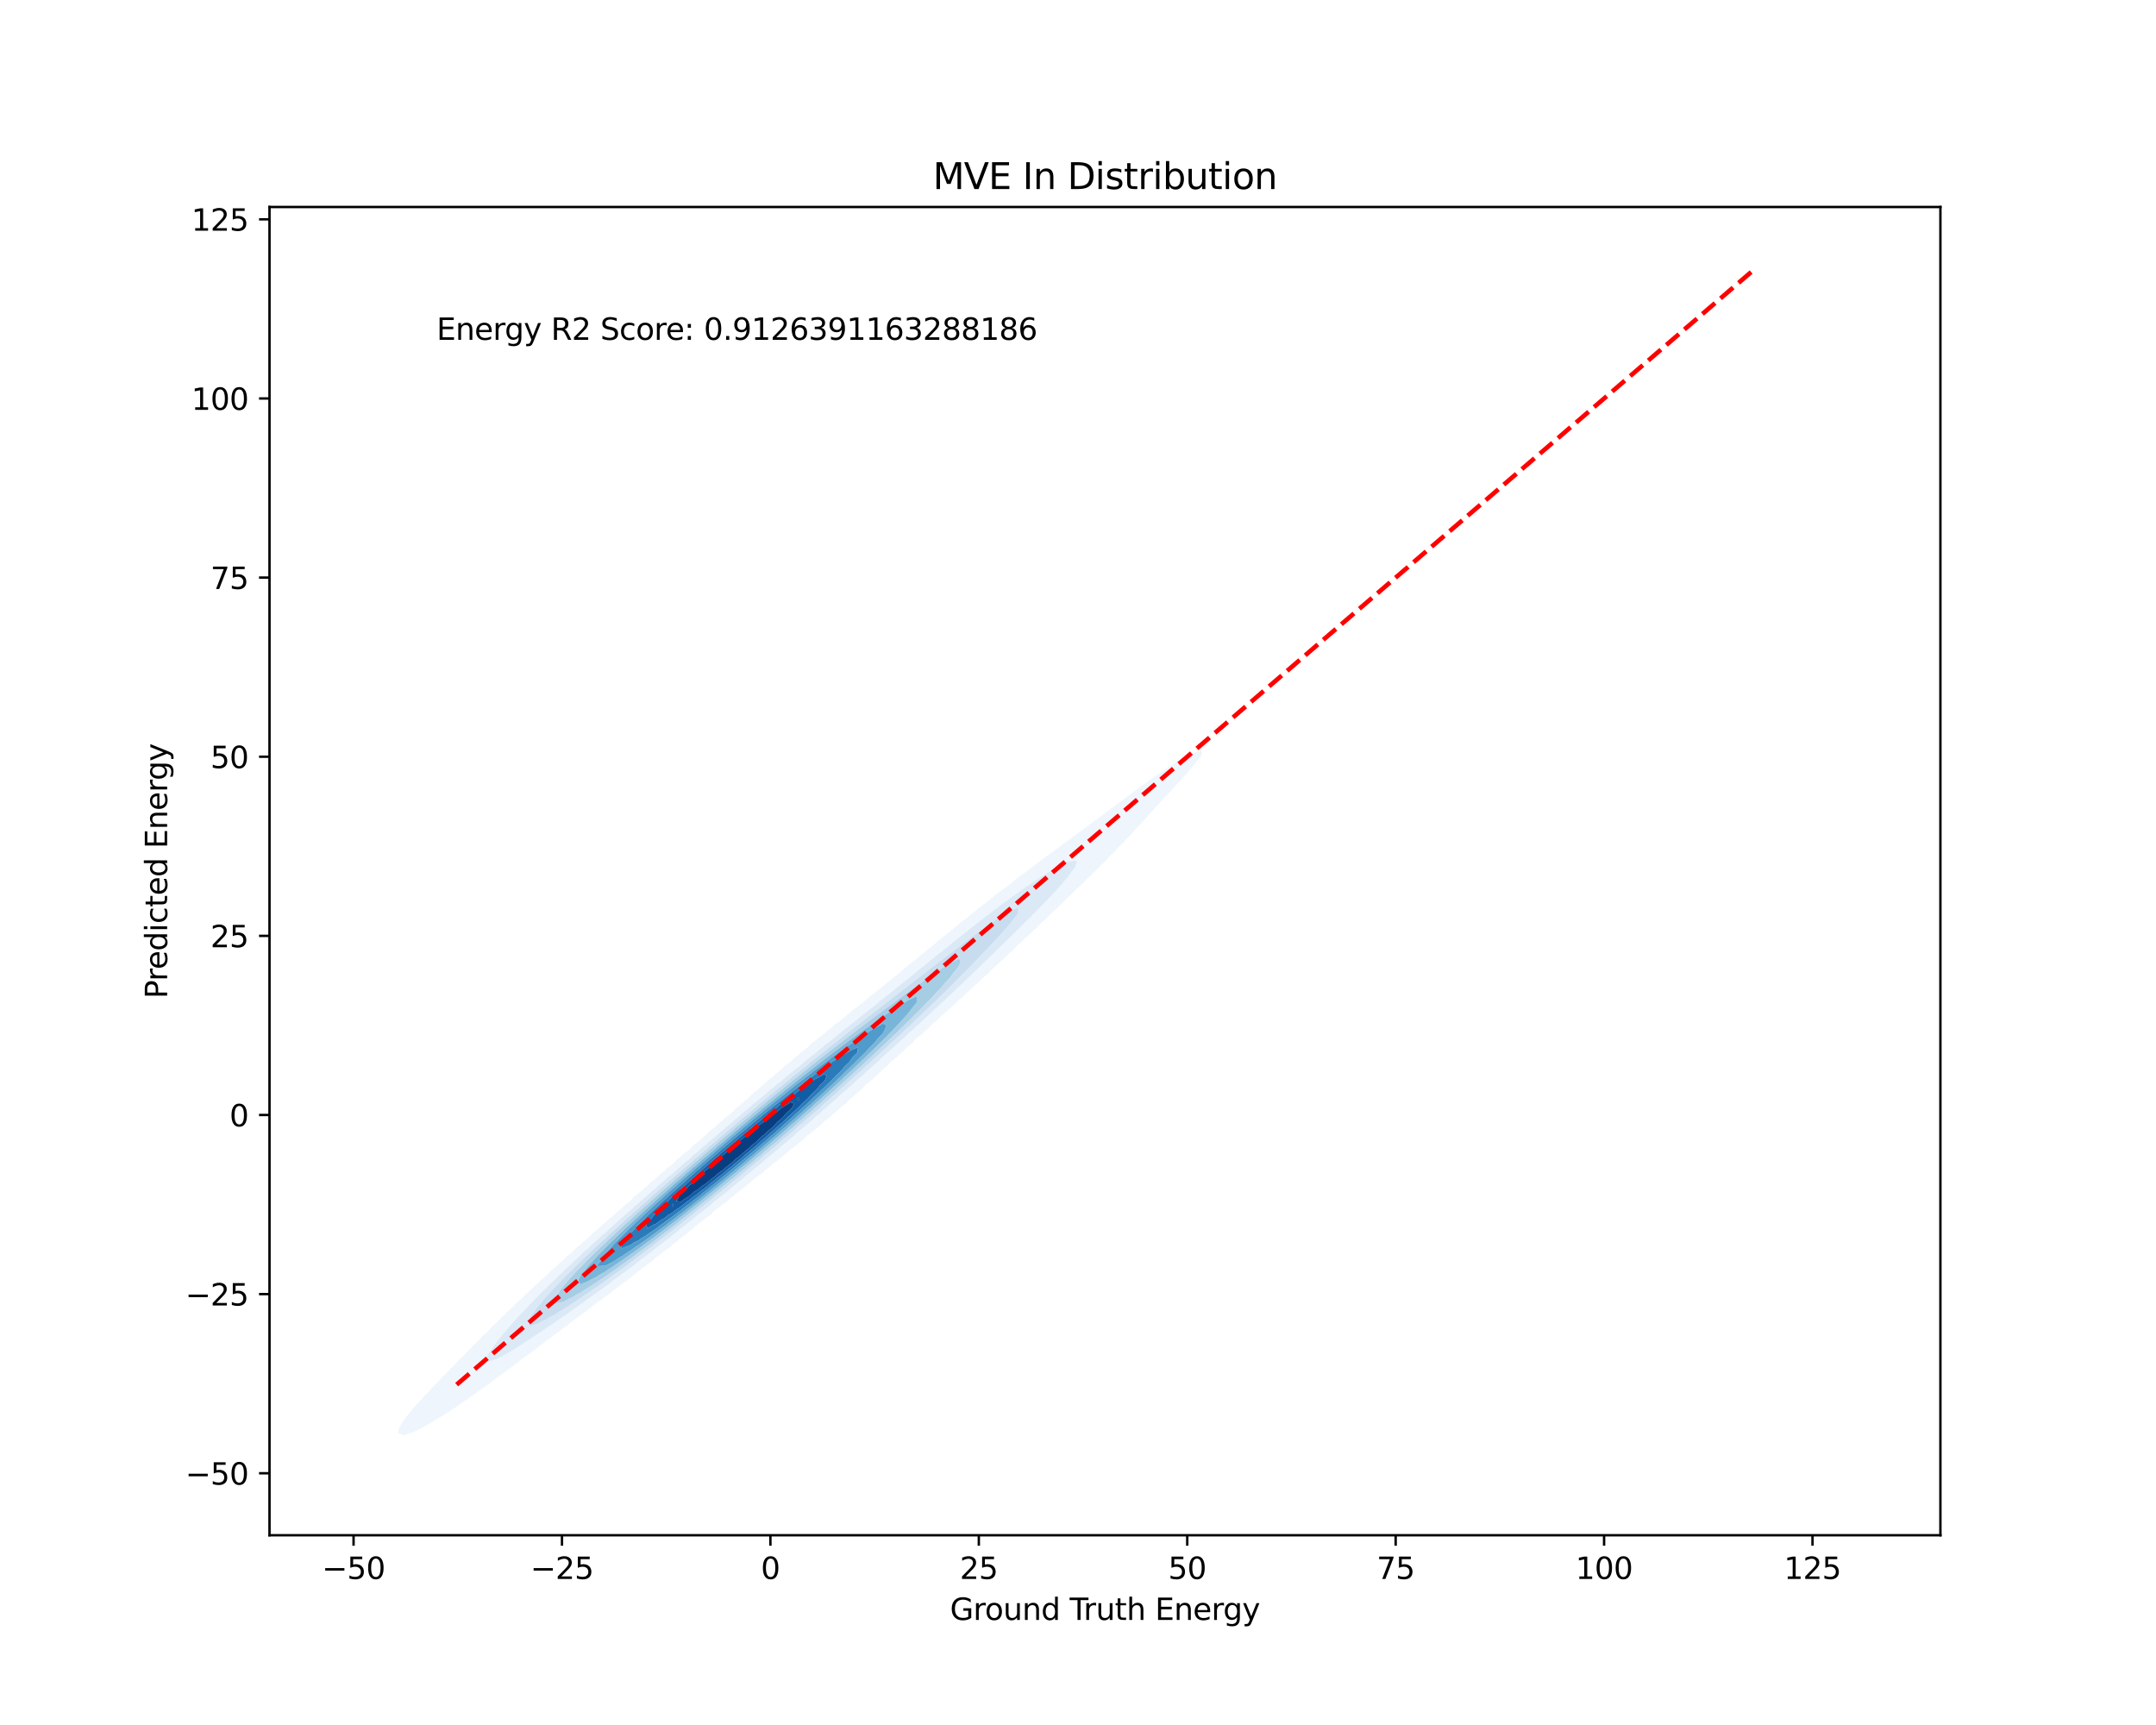 <?xml version="1.0" encoding="utf-8" standalone="no"?>
<!DOCTYPE svg PUBLIC "-//W3C//DTD SVG 1.1//EN"
  "http://www.w3.org/Graphics/SVG/1.1/DTD/svg11.dtd">
<svg xmlns:xlink="http://www.w3.org/1999/xlink" width="720pt" height="576pt" viewBox="0 0 720 576" xmlns="http://www.w3.org/2000/svg" version="1.1">
 <defs>
  <style type="text/css">*{stroke-linejoin: round; stroke-linecap: butt}</style>
 </defs>
 <g id="figure_1">
  <g id="patch_1">
   <path d="M 0 576 
L 720 576 
L 720 0 
L 0 0 
z
" style="fill: #ffffff"/>
  </g>
  <g id="axes_1">
   <g id="patch_2">
    <path d="M 90 512.64 
L 648 512.64 
L 648 69.12 
L 90 69.12 
z
" style="fill: #ffffff"/>
   </g>
   <g id="QuadContourSet_1">
    <path d="M 134.864 479.237 
L 136.814 478.54 
L 137.668 478.314 
L 140.446 476.99 
L 140.472 476.98 
L 143.262 475.44 
L 143.276 475.433 
L 145.84 473.89 
L 146.08 473.763 
L 148.318 472.34 
L 148.884 472.008 
L 150.731 470.79 
L 151.688 470.183 
L 153.084 469.24 
L 154.492 468.288 
L 155.364 467.69 
L 157.296 466.311 
L 157.543 466.14 
L 159.72 464.59 
L 160.101 464.323 
L 161.928 463.04 
L 162.905 462.32 
L 164.081 461.49 
L 165.709 460.24 
L 166.133 459.94 
L 168.197 458.39 
L 168.513 458.153 
L 170.358 456.84 
L 171.317 456.093 
L 172.448 455.29 
L 174.121 453.945 
L 174.411 453.74 
L 176.496 452.19 
L 176.925 451.856 
L 178.645 450.64 
L 179.729 449.77 
L 180.698 449.09 
L 182.533 447.577 
L 182.586 447.54 
L 184.778 445.99 
L 185.337 445.544 
L 186.926 444.44 
L 188.141 443.445 
L 188.949 442.89 
L 190.853 441.34 
L 190.945 441.267 
L 193.087 439.79 
L 193.749 439.249 
L 195.227 438.24 
L 196.553 437.126 
L 197.2 436.69 
L 199.158 435.14 
L 199.357 434.977 
L 201.388 433.59 
L 202.161 432.937 
L 203.488 432.04 
L 204.965 430.752 
L 205.358 430.49 
L 207.421 428.94 
L 207.769 428.642 
L 209.607 427.39 
L 210.573 426.536 
L 211.606 425.84 
L 213.337 424.29 
L 213.377 424.256 
L 215.581 422.74 
L 216.181 422.2 
L 217.663 421.19 
L 218.985 419.96 
L 219.46 419.64 
L 221.442 418.09 
L 221.789 417.774 
L 223.578 416.54 
L 224.593 415.583 
L 225.461 414.99 
L 227.228 413.44 
L 227.397 413.283 
L 229.4 411.89 
L 230.201 411.127 
L 231.343 410.34 
L 232.966 408.79 
L 233.005 408.754 
L 235.168 407.24 
L 235.809 406.625 
L 237.159 405.69 
L 238.613 404.268 
L 238.8 404.14 
L 240.909 402.59 
L 241.417 402.101 
L 242.946 401.04 
L 244.221 399.796 
L 244.667 399.49 
L 246.642 397.94 
L 247.025 397.569 
L 248.722 396.39 
L 249.829 395.311 
L 250.516 394.84 
L 252.37 393.29 
L 252.633 393.033 
L 254.49 391.74 
L 255.437 390.814 
L 256.346 390.19 
L 258.087 388.64 
L 258.241 388.488 
L 260.238 387.09 
L 261.045 386.293 
L 262.132 385.54 
L 263.778 383.99 
L 263.849 383.919 
L 265.939 382.44 
L 266.653 381.723 
L 267.837 380.89 
L 269.42 379.34 
L 269.457 379.302 
L 271.56 377.79 
L 272.261 377.068 
L 273.411 376.24 
L 274.984 374.69 
L 275.065 374.605 
L 277.062 373.14 
L 277.869 372.283 
L 278.805 371.59 
L 280.447 370.04 
L 280.673 369.797 
L 282.413 368.49 
L 283.477 367.325 
L 283.982 366.94 
L 285.791 365.39 
L 286.281 364.851 
L 287.599 363.84 
L 289.026 362.29 
L 289.085 362.225 
L 291.013 360.74 
L 291.889 359.762 
L 292.622 359.19 
L 294.296 357.64 
L 294.693 357.203 
L 296.122 356.09 
L 297.497 354.541 
L 297.498 354.54 
L 299.487 352.99 
L 300.302 352.089 
L 301.13 351.44 
L 302.758 349.89 
L 303.106 349.512 
L 304.604 348.34 
L 305.91 346.893 
L 306.041 346.79 
L 307.96 345.24 
L 308.714 344.419 
L 309.643 343.69 
L 311.231 342.14 
L 311.518 341.831 
L 313.095 340.59 
L 314.322 339.249 
L 314.589 339.04 
L 316.436 337.49 
L 317.126 336.744 
L 318.145 335.94 
L 319.695 334.39 
L 319.93 334.138 
L 321.56 332.84 
L 322.734 331.561 
L 323.077 331.29 
L 324.871 329.74 
L 325.538 329.017 
L 326.574 328.19 
L 328.106 326.64 
L 328.342 326.386 
L 329.943 325.09 
L 331.146 323.771 
L 331.435 323.54 
L 333.22 321.99 
L 333.95 321.193 
L 334.878 320.44 
L 336.431 318.89 
L 336.754 318.539 
L 338.212 317.34 
L 339.558 315.852 
L 339.635 315.79 
L 341.468 314.24 
L 342.362 313.259 
L 343.054 312.69 
L 344.67 311.14 
L 345.166 310.599 
L 346.381 309.59 
L 347.834 308.04 
L 347.97 307.893 
L 349.639 306.49 
L 350.774 305.24 
L 351.137 304.94 
L 352.845 303.39 
L 353.578 302.588 
L 354.471 301.84 
L 356.009 300.29 
L 356.382 299.884 
L 357.729 298.74 
L 359.143 297.19 
L 359.186 297.143 
L 360.921 295.64 
L 361.99 294.458 
L 362.423 294.09 
L 364.057 292.54 
L 364.794 291.723 
L 365.638 290.99 
L 367.144 289.44 
L 367.598 288.933 
L 368.766 287.89 
L 370.185 286.34 
L 370.402 286.096 
L 371.815 284.79 
L 373.184 283.24 
L 373.206 283.214 
L 374.792 281.69 
L 376.01 280.297 
L 376.18 280.14 
L 377.703 278.59 
L 378.814 277.314 
L 379.1 277.04 
L 380.557 275.49 
L 381.618 274.274 
L 381.957 273.94 
L 383.374 272.39 
L 384.422 271.205 
L 384.783 270.84 
L 386.181 269.29 
L 387.226 268.137 
L 387.614 267.74 
L 389.007 266.19 
L 390.03 265.096 
L 390.472 264.64 
L 391.864 263.09 
L 392.834 262.079 
L 393.349 261.54 
L 394.722 259.99 
L 395.638 259.043 
L 396.193 258.44 
L 397.493 256.89 
L 398.442 255.877 
L 398.897 255.34 
L 399.947 253.79 
L 401.246 252.24 
L 401.246 252.24 
L 401.373 250.69 
L 401.246 250.585 
L 400.99 250.69 
L 398.442 251.389 
L 396.947 252.24 
L 395.638 252.803 
L 394.113 253.79 
L 392.834 254.469 
L 391.573 255.34 
L 390.03 256.269 
L 389.163 256.89 
L 387.226 258.161 
L 386.845 258.44 
L 384.661 259.99 
L 384.422 260.141 
L 382.544 261.54 
L 381.618 262.17 
L 380.395 263.09 
L 378.814 264.226 
L 378.265 264.64 
L 376.199 266.19 
L 376.01 266.32 
L 374.124 267.74 
L 373.206 268.401 
L 372.023 269.29 
L 370.402 270.5 
L 369.947 270.84 
L 367.895 272.39 
L 367.598 272.601 
L 365.777 273.94 
L 364.794 274.661 
L 363.662 275.49 
L 361.99 276.753 
L 361.596 277.04 
L 359.516 278.59 
L 359.186 278.828 
L 357.357 280.14 
L 356.382 280.867 
L 355.232 281.69 
L 353.578 282.961 
L 353.187 283.24 
L 351.105 284.79 
L 350.774 285.037 
L 348.938 286.34 
L 347.97 287.086 
L 346.837 287.89 
L 345.166 289.219 
L 344.854 289.44 
L 342.773 290.99 
L 342.362 291.312 
L 340.638 292.54 
L 339.558 293.413 
L 338.608 294.09 
L 336.754 295.635 
L 336.747 295.64 
L 334.596 297.19 
L 333.95 297.725 
L 332.539 298.74 
L 331.146 299.929 
L 330.643 300.29 
L 328.691 301.84 
L 328.342 302.137 
L 326.621 303.39 
L 325.538 304.337 
L 324.707 304.94 
L 322.895 306.49 
L 322.734 306.63 
L 320.818 308.04 
L 319.93 308.835 
L 318.898 309.59 
L 317.176 311.14 
L 317.126 311.185 
L 315.096 312.69 
L 314.322 313.395 
L 313.172 314.24 
L 311.518 315.774 
L 311.495 315.79 
L 309.418 317.34 
L 308.714 317.989 
L 307.486 318.89 
L 305.91 320.363 
L 305.803 320.44 
L 303.751 321.99 
L 303.106 322.588 
L 301.8 323.54 
L 300.302 324.943 
L 300.097 325.09 
L 298.067 326.64 
L 297.497 327.169 
L 296.082 328.19 
L 294.693 329.489 
L 294.339 329.74 
L 292.352 331.29 
L 291.889 331.72 
L 290.318 332.84 
L 289.085 333.996 
L 288.522 334.39 
L 286.613 335.94 
L 286.281 336.249 
L 284.528 337.49 
L 283.477 338.483 
L 282.676 339.04 
L 280.876 340.59 
L 280.673 340.781 
L 278.75 342.14 
L 277.869 342.987 
L 276.864 343.69 
L 275.177 345.24 
L 275.065 345.347 
L 273.035 346.79 
L 272.261 347.553 
L 271.151 348.34 
L 269.541 349.89 
L 269.457 349.972 
L 267.414 351.44 
L 266.653 352.213 
L 265.576 352.99 
L 263.979 354.54 
L 263.849 354.67 
L 261.897 356.09 
L 261.045 356.978 
L 260.145 357.64 
L 258.482 359.19 
L 258.241 359.436 
L 256.468 360.74 
L 255.437 361.839 
L 254.832 362.29 
L 253.036 363.84 
L 252.633 364.258 
L 251.104 365.39 
L 249.829 366.771 
L 249.604 366.94 
L 247.624 368.49 
L 247.025 369.12 
L 245.786 370.04 
L 244.298 371.59 
L 244.221 371.669 
L 242.237 373.14 
L 241.417 374.01 
L 240.501 374.69 
L 238.861 376.24 
L 238.613 376.497 
L 236.869 377.79 
L 235.809 378.923 
L 235.245 379.34 
L 233.436 380.89 
L 233.005 381.342 
L 231.52 382.44 
L 230.201 383.859 
L 230.023 383.99 
L 228.025 385.54 
L 227.397 386.203 
L 226.195 387.09 
L 224.683 388.64 
L 224.593 388.734 
L 222.632 390.19 
L 221.789 391.086 
L 220.9 391.74 
L 219.245 393.29 
L 218.985 393.562 
L 217.262 394.84 
L 216.181 395.996 
L 215.644 396.39 
L 213.826 397.94 
L 213.377 398.414 
L 211.924 399.49 
L 210.573 400.945 
L 210.444 401.04 
L 208.435 402.59 
L 207.769 403.3 
L 206.635 404.14 
L 205.099 405.69 
L 204.965 405.832 
L 203.088 407.24 
L 202.161 408.237 
L 201.415 408.79 
L 199.713 410.34 
L 199.357 410.72 
L 197.803 411.89 
L 196.553 413.249 
L 196.296 413.44 
L 194.384 414.99 
L 193.749 415.678 
L 192.608 416.54 
L 191.093 418.09 
L 190.945 418.25 
L 189.139 419.64 
L 188.141 420.734 
L 187.541 421.19 
L 185.815 422.74 
L 185.337 423.264 
L 184.013 424.29 
L 182.587 425.84 
L 182.533 425.899 
L 180.652 427.39 
L 179.729 428.418 
L 179.061 428.94 
L 177.404 430.49 
L 176.925 431.025 
L 175.657 432.04 
L 174.231 433.59 
L 174.121 433.714 
L 172.386 435.14 
L 171.317 436.355 
L 170.902 436.69 
L 169.208 438.24 
L 168.513 439.034 
L 167.602 439.79 
L 166.096 441.34 
L 165.709 441.784 
L 164.412 442.89 
L 163.028 444.44 
L 162.905 444.582 
L 161.298 445.99 
L 160.101 447.375 
L 159.908 447.54 
L 158.236 449.09 
L 157.296 450.172 
L 156.762 450.64 
L 155.206 452.19 
L 154.492 453.007 
L 153.671 453.74 
L 152.195 455.29 
L 151.688 455.865 
L 150.618 456.84 
L 149.196 458.39 
L 148.884 458.741 
L 147.598 459.94 
L 146.21 461.49 
L 146.08 461.636 
L 144.62 463.04 
L 143.276 464.559 
L 143.243 464.59 
L 141.706 466.14 
L 140.472 467.551 
L 140.329 467.69 
L 138.899 469.24 
L 137.668 470.693 
L 137.573 470.79 
L 136.282 472.34 
L 135.084 473.89 
L 134.864 474.213 
L 134.017 475.44 
L 133.246 476.99 
L 133.001 478.54 
z
M 162.424 453.74 
L 162.905 452.206 
L 162.912 452.19 
L 164.087 450.64 
L 165.094 449.09 
L 165.709 448.31 
L 166.322 447.54 
L 167.537 445.99 
L 168.513 444.857 
L 168.856 444.44 
L 170.16 442.89 
L 171.317 441.643 
L 171.573 441.34 
L 172.924 439.79 
L 174.121 438.58 
L 174.416 438.24 
L 175.808 436.69 
L 176.925 435.621 
L 177.353 435.14 
L 178.802 433.59 
L 179.729 432.745 
L 180.368 432.04 
L 181.909 430.49 
L 182.533 429.945 
L 183.458 428.94 
L 185.142 427.39 
L 185.337 427.226 
L 186.627 425.84 
L 188.141 424.535 
L 188.371 424.29 
L 189.892 422.74 
L 190.945 421.862 
L 191.585 421.19 
L 193.28 419.64 
L 193.749 419.261 
L 194.869 418.09 
L 196.553 416.702 
L 196.71 416.54 
L 198.255 414.99 
L 199.357 414.105 
L 200.006 413.44 
L 201.787 411.89 
L 202.161 411.597 
L 203.386 410.34 
L 204.965 409.081 
L 205.254 408.79 
L 206.893 407.24 
L 207.769 406.556 
L 208.626 405.69 
L 210.573 404.147 
L 210.58 404.14 
L 212.109 402.59 
L 213.377 401.603 
L 213.942 401.04 
L 215.759 399.49 
L 216.181 399.167 
L 217.403 397.94 
L 218.985 396.711 
L 219.312 396.39 
L 221.013 394.84 
L 221.789 394.245 
L 222.751 393.29 
L 224.593 391.862 
L 224.718 391.74 
L 226.326 390.19 
L 227.397 389.37 
L 228.139 388.64 
L 230.104 387.09 
L 230.201 387.017 
L 231.686 385.54 
L 233.005 384.53 
L 233.561 383.99 
L 235.423 382.44 
L 235.809 382.148 
L 237.087 380.89 
L 238.613 379.724 
L 239.013 379.34 
L 240.797 377.79 
L 241.417 377.322 
L 242.531 376.24 
L 244.221 374.952 
L 244.498 374.69 
L 246.229 373.14 
L 247.025 372.54 
L 248.018 371.59 
L 249.829 370.215 
L 250.017 370.04 
L 251.72 368.49 
L 252.633 367.805 
L 253.551 366.94 
L 255.437 365.516 
L 255.574 365.39 
L 257.272 363.84 
L 258.241 363.117 
L 259.133 362.29 
L 261.045 360.854 
L 261.172 360.74 
L 262.89 359.19 
L 263.849 358.478 
L 264.768 357.64 
L 266.653 356.233 
L 266.815 356.09 
L 268.576 354.54 
L 269.457 353.889 
L 270.459 352.99 
L 272.261 351.651 
L 272.504 351.44 
L 274.33 349.89 
L 275.065 349.349 
L 276.206 348.34 
L 277.869 347.108 
L 278.239 346.79 
L 280.146 345.24 
L 280.673 344.852 
L 282.002 343.69 
L 283.477 342.598 
L 284.015 342.14 
L 286.007 340.59 
L 286.281 340.388 
L 287.834 339.04 
L 289.085 338.109 
L 289.818 337.49 
L 291.884 335.94 
L 291.889 335.936 
L 293.676 334.39 
L 294.693 333.627 
L 295.626 332.84 
L 297.497 331.424 
L 297.66 331.29 
L 299.502 329.74 
L 300.302 329.134 
L 301.419 328.19 
L 303.106 326.899 
L 303.421 326.64 
L 305.297 325.09 
L 305.91 324.621 
L 307.188 323.54 
L 308.714 322.361 
L 309.164 321.99 
L 311.066 320.44 
L 311.518 320.092 
L 312.946 318.89 
L 314.322 317.821 
L 314.91 317.34 
L 316.844 315.79 
L 317.126 315.573 
L 318.729 314.24 
L 319.93 313.309 
L 320.699 312.69 
L 322.684 311.14 
L 322.734 311.102 
L 324.591 309.59 
L 325.538 308.864 
L 326.587 308.04 
L 328.342 306.696 
L 328.616 306.49 
L 330.601 304.94 
L 331.146 304.53 
L 332.646 303.39 
L 333.95 302.413 
L 334.742 301.84 
L 336.754 300.347 
L 336.837 300.29 
L 338.957 298.74 
L 339.558 298.302 
L 341.161 297.19 
L 342.362 296.326 
L 343.418 295.64 
L 345.166 294.41 
L 345.703 294.09 
L 347.97 292.551 
L 347.991 292.54 
L 350.489 290.99 
L 350.774 290.796 
L 353.176 289.44 
L 353.578 289.177 
L 356.18 287.89 
L 356.382 287.767 
L 359.186 287.258 
L 359.559 287.89 
L 359.186 289.2 
L 359.089 289.44 
L 357.924 290.99 
L 356.878 292.54 
L 356.382 293.135 
L 355.553 294.09 
L 354.266 295.64 
L 353.578 296.385 
L 352.837 297.19 
L 351.441 298.74 
L 350.774 299.416 
L 349.941 300.29 
L 348.478 301.84 
L 347.97 302.33 
L 346.944 303.39 
L 345.414 304.94 
L 345.166 305.172 
L 343.882 306.49 
L 342.362 307.961 
L 342.284 308.04 
L 340.774 309.59 
L 339.558 310.733 
L 339.157 311.14 
L 337.629 312.69 
L 336.754 313.494 
L 336.023 314.24 
L 334.444 315.79 
L 333.95 316.235 
L 332.875 317.34 
L 331.212 318.89 
L 331.146 318.948 
L 329.704 320.44 
L 328.342 321.673 
L 328.032 321.99 
L 326.496 323.54 
L 325.538 324.387 
L 324.854 325.09 
L 323.23 326.64 
L 322.734 327.069 
L 321.647 328.19 
L 319.93 329.707 
L 319.897 329.74 
L 318.393 331.29 
L 317.126 332.381 
L 316.677 332.84 
L 315.069 334.39 
L 314.322 335.019 
L 313.423 335.94 
L 311.648 337.49 
L 311.518 337.597 
L 310.117 339.04 
L 308.714 340.216 
L 308.346 340.59 
L 306.732 342.14 
L 305.91 342.815 
L 305.054 343.69 
L 303.234 345.24 
L 303.106 345.344 
L 301.702 346.79 
L 300.302 347.936 
L 299.905 348.34 
L 298.257 349.89 
L 297.497 350.501 
L 296.582 351.44 
L 294.693 352.981 
L 294.684 352.99 
L 293.182 354.54 
L 291.889 355.577 
L 291.385 356.09 
L 289.664 357.64 
L 289.085 358.097 
L 288.021 359.19 
L 286.281 360.58 
L 286.123 360.74 
L 284.551 362.29 
L 283.477 363.134 
L 282.782 363.84 
L 280.919 365.39 
L 280.673 365.58 
L 279.344 366.94 
L 277.869 368.091 
L 277.472 368.49 
L 275.75 370.04 
L 275.065 370.565 
L 274.049 371.59 
L 272.261 372.975 
L 272.094 373.14 
L 270.471 374.69 
L 269.457 375.461 
L 268.671 376.24 
L 266.653 377.79 
L 266.653 377.79 
L 265.092 379.34 
L 263.849 380.275 
L 263.217 380.89 
L 261.267 382.44 
L 261.045 382.604 
L 259.622 383.99 
L 258.241 385.021 
L 257.698 385.54 
L 255.774 387.09 
L 255.437 387.336 
L 254.076 388.64 
L 252.633 389.709 
L 252.12 390.19 
L 250.19 391.74 
L 249.829 392.002 
L 248.463 393.29 
L 247.025 394.348 
L 246.493 394.84 
L 244.527 396.39 
L 244.221 396.611 
L 242.792 397.94 
L 241.417 398.946 
L 240.819 399.49 
L 238.789 401.04 
L 238.613 401.167 
L 237.061 402.59 
L 235.809 403.501 
L 235.095 404.14 
L 233.005 405.673 
L 232.986 405.69 
L 231.262 407.24 
L 230.201 408.006 
L 229.312 408.79 
L 227.397 410.183 
L 227.214 410.34 
L 225.373 411.89 
L 224.593 412.449 
L 223.449 413.44 
L 221.789 414.636 
L 221.368 414.99 
L 219.362 416.54 
L 218.985 416.807 
L 217.475 418.09 
L 216.181 419.013 
L 215.419 419.64 
L 213.377 421.1 
L 213.264 421.19 
L 211.349 422.74 
L 210.573 423.288 
L 209.329 424.29 
L 207.769 425.392 
L 207.193 425.84 
L 205.017 427.39 
L 204.965 427.427 
L 203.049 428.94 
L 202.161 429.562 
L 200.943 430.49 
L 199.357 431.6 
L 198.757 432.04 
L 196.553 433.579 
L 196.537 433.59 
L 194.469 435.14 
L 193.749 435.641 
L 192.299 436.69 
L 190.945 437.631 
L 190.067 438.24 
L 188.141 439.573 
L 187.813 439.79 
L 185.597 441.34 
L 185.337 441.521 
L 183.356 442.89 
L 182.533 443.462 
L 181.048 444.44 
L 179.729 445.352 
L 178.702 445.99 
L 176.925 447.203 
L 176.34 447.54 
L 174.121 449.021 
L 173.988 449.09 
L 171.524 450.64 
L 171.317 450.783 
L 168.875 452.19 
L 168.513 452.434 
L 165.97 453.74 
L 165.709 453.908 
L 162.905 454.653 
z
" clip-path="url(#p65b1811106)" style="fill: #eef5fc"/>
    <path d="M 162.905 454.653 
L 165.709 453.908 
L 165.97 453.74 
L 168.513 452.434 
L 168.875 452.19 
L 171.317 450.783 
L 171.524 450.64 
L 173.988 449.09 
L 174.121 449.021 
L 176.34 447.54 
L 176.925 447.203 
L 178.702 445.99 
L 179.729 445.352 
L 181.048 444.44 
L 182.533 443.462 
L 183.356 442.89 
L 185.337 441.521 
L 185.597 441.34 
L 187.813 439.79 
L 188.141 439.573 
L 190.067 438.24 
L 190.945 437.631 
L 192.299 436.69 
L 193.749 435.641 
L 194.469 435.14 
L 196.537 433.59 
L 196.553 433.579 
L 198.757 432.04 
L 199.357 431.6 
L 200.943 430.49 
L 202.161 429.562 
L 203.049 428.94 
L 204.965 427.427 
L 205.017 427.39 
L 207.193 425.84 
L 207.769 425.392 
L 209.329 424.29 
L 210.573 423.288 
L 211.349 422.74 
L 213.264 421.19 
L 213.377 421.1 
L 215.419 419.64 
L 216.181 419.013 
L 217.475 418.09 
L 218.985 416.807 
L 219.362 416.54 
L 221.368 414.99 
L 221.789 414.636 
L 223.449 413.44 
L 224.593 412.449 
L 225.373 411.89 
L 227.214 410.34 
L 227.397 410.183 
L 229.312 408.79 
L 230.201 408.006 
L 231.262 407.24 
L 232.986 405.69 
L 233.005 405.673 
L 235.095 404.14 
L 235.809 403.501 
L 237.061 402.59 
L 238.613 401.167 
L 238.789 401.04 
L 240.819 399.49 
L 241.417 398.946 
L 242.792 397.94 
L 244.221 396.611 
L 244.527 396.39 
L 246.493 394.84 
L 247.025 394.348 
L 248.463 393.29 
L 249.829 392.002 
L 250.19 391.74 
L 252.12 390.19 
L 252.633 389.709 
L 254.076 388.64 
L 255.437 387.336 
L 255.774 387.09 
L 257.698 385.54 
L 258.241 385.021 
L 259.622 383.99 
L 261.045 382.604 
L 261.267 382.44 
L 263.217 380.89 
L 263.849 380.275 
L 265.092 379.34 
L 266.653 377.79 
L 266.653 377.79 
L 268.671 376.24 
L 269.457 375.461 
L 270.471 374.69 
L 272.094 373.14 
L 272.261 372.975 
L 274.049 371.59 
L 275.065 370.565 
L 275.75 370.04 
L 277.472 368.49 
L 277.869 368.091 
L 279.344 366.94 
L 280.673 365.58 
L 280.919 365.39 
L 282.782 363.84 
L 283.477 363.134 
L 284.551 362.29 
L 286.123 360.74 
L 286.281 360.58 
L 288.021 359.19 
L 289.085 358.097 
L 289.664 357.64 
L 291.385 356.09 
L 291.889 355.577 
L 293.182 354.54 
L 294.684 352.99 
L 294.693 352.981 
L 296.582 351.44 
L 297.497 350.501 
L 298.257 349.89 
L 299.905 348.34 
L 300.302 347.936 
L 301.702 346.79 
L 303.106 345.344 
L 303.234 345.24 
L 305.054 343.69 
L 305.91 342.815 
L 306.732 342.14 
L 308.346 340.59 
L 308.714 340.216 
L 310.117 339.04 
L 311.518 337.597 
L 311.648 337.49 
L 313.423 335.94 
L 314.322 335.019 
L 315.069 334.39 
L 316.677 332.84 
L 317.126 332.381 
L 318.393 331.29 
L 319.897 329.74 
L 319.93 329.707 
L 321.647 328.19 
L 322.734 327.069 
L 323.23 326.64 
L 324.854 325.09 
L 325.538 324.387 
L 326.496 323.54 
L 328.032 321.99 
L 328.342 321.673 
L 329.704 320.44 
L 331.146 318.948 
L 331.212 318.89 
L 332.875 317.34 
L 333.95 316.235 
L 334.444 315.79 
L 336.023 314.24 
L 336.754 313.494 
L 337.629 312.69 
L 339.157 311.14 
L 339.558 310.733 
L 340.774 309.59 
L 342.284 308.04 
L 342.362 307.961 
L 343.882 306.49 
L 345.166 305.172 
L 345.414 304.94 
L 346.944 303.39 
L 347.97 302.33 
L 348.478 301.84 
L 349.941 300.29 
L 350.774 299.416 
L 351.441 298.74 
L 352.837 297.19 
L 353.578 296.385 
L 354.266 295.64 
L 355.553 294.09 
L 356.382 293.135 
L 356.878 292.54 
L 357.924 290.99 
L 359.089 289.44 
L 359.186 289.2 
L 359.559 287.89 
L 359.186 287.258 
L 356.382 287.767 
L 356.18 287.89 
L 353.578 289.177 
L 353.176 289.44 
L 350.774 290.796 
L 350.489 290.99 
L 347.991 292.54 
L 347.97 292.551 
L 345.703 294.09 
L 345.166 294.41 
L 343.418 295.64 
L 342.362 296.326 
L 341.161 297.19 
L 339.558 298.302 
L 338.957 298.74 
L 336.837 300.29 
L 336.754 300.347 
L 334.742 301.84 
L 333.95 302.413 
L 332.646 303.39 
L 331.146 304.53 
L 330.601 304.94 
L 328.616 306.49 
L 328.342 306.696 
L 326.587 308.04 
L 325.538 308.864 
L 324.591 309.59 
L 322.734 311.102 
L 322.684 311.14 
L 320.699 312.69 
L 319.93 313.309 
L 318.729 314.24 
L 317.126 315.573 
L 316.844 315.79 
L 314.91 317.34 
L 314.322 317.821 
L 312.946 318.89 
L 311.518 320.092 
L 311.066 320.44 
L 309.164 321.99 
L 308.714 322.361 
L 307.188 323.54 
L 305.91 324.621 
L 305.297 325.09 
L 303.421 326.64 
L 303.106 326.899 
L 301.419 328.19 
L 300.302 329.134 
L 299.502 329.74 
L 297.66 331.29 
L 297.497 331.424 
L 295.626 332.84 
L 294.693 333.627 
L 293.676 334.39 
L 291.889 335.936 
L 291.884 335.94 
L 289.818 337.49 
L 289.085 338.109 
L 287.834 339.04 
L 286.281 340.388 
L 286.007 340.59 
L 284.015 342.14 
L 283.477 342.598 
L 282.002 343.69 
L 280.673 344.852 
L 280.146 345.24 
L 278.239 346.79 
L 277.869 347.108 
L 276.206 348.34 
L 275.065 349.349 
L 274.33 349.89 
L 272.504 351.44 
L 272.261 351.651 
L 270.459 352.99 
L 269.457 353.889 
L 268.576 354.54 
L 266.815 356.09 
L 266.653 356.233 
L 264.768 357.64 
L 263.849 358.478 
L 262.89 359.19 
L 261.172 360.74 
L 261.045 360.854 
L 259.133 362.29 
L 258.241 363.117 
L 257.272 363.84 
L 255.574 365.39 
L 255.437 365.516 
L 253.551 366.94 
L 252.633 367.805 
L 251.72 368.49 
L 250.017 370.04 
L 249.829 370.215 
L 248.018 371.59 
L 247.025 372.54 
L 246.229 373.14 
L 244.498 374.69 
L 244.221 374.952 
L 242.531 376.24 
L 241.417 377.322 
L 240.797 377.79 
L 239.013 379.34 
L 238.613 379.724 
L 237.087 380.89 
L 235.809 382.148 
L 235.423 382.44 
L 233.561 383.99 
L 233.005 384.53 
L 231.686 385.54 
L 230.201 387.017 
L 230.104 387.09 
L 228.139 388.64 
L 227.397 389.37 
L 226.326 390.19 
L 224.718 391.74 
L 224.593 391.862 
L 222.751 393.29 
L 221.789 394.245 
L 221.013 394.84 
L 219.312 396.39 
L 218.985 396.711 
L 217.403 397.94 
L 216.181 399.167 
L 215.759 399.49 
L 213.942 401.04 
L 213.377 401.603 
L 212.109 402.59 
L 210.58 404.14 
L 210.573 404.147 
L 208.626 405.69 
L 207.769 406.556 
L 206.893 407.24 
L 205.254 408.79 
L 204.965 409.081 
L 203.386 410.34 
L 202.161 411.597 
L 201.787 411.89 
L 200.006 413.44 
L 199.357 414.105 
L 198.255 414.99 
L 196.71 416.54 
L 196.553 416.702 
L 194.869 418.09 
L 193.749 419.261 
L 193.28 419.64 
L 191.585 421.19 
L 190.945 421.862 
L 189.892 422.74 
L 188.371 424.29 
L 188.141 424.535 
L 186.627 425.84 
L 185.337 427.226 
L 185.142 427.39 
L 183.458 428.94 
L 182.533 429.945 
L 181.909 430.49 
L 180.368 432.04 
L 179.729 432.745 
L 178.802 433.59 
L 177.353 435.14 
L 176.925 435.621 
L 175.808 436.69 
L 174.416 438.24 
L 174.121 438.58 
L 172.924 439.79 
L 171.573 441.34 
L 171.317 441.643 
L 170.16 442.89 
L 168.856 444.44 
L 168.513 444.857 
L 167.537 445.99 
L 166.322 447.54 
L 165.709 448.31 
L 165.094 449.09 
L 164.087 450.64 
L 162.912 452.19 
L 162.905 452.206 
L 162.424 453.74 
z
M 176.379 441.34 
L 176.925 440.014 
L 177.041 439.79 
L 178.197 438.24 
L 179.273 436.69 
L 179.729 436.162 
L 180.584 435.14 
L 181.863 433.59 
L 182.533 432.884 
L 183.277 432.04 
L 184.666 430.49 
L 185.337 429.833 
L 186.153 428.94 
L 187.635 427.39 
L 188.141 426.922 
L 189.156 425.84 
L 190.749 424.29 
L 190.945 424.117 
L 192.26 422.74 
L 193.749 421.388 
L 193.94 421.19 
L 195.464 419.64 
L 196.553 418.693 
L 197.144 418.09 
L 198.779 416.54 
L 199.357 416.055 
L 200.411 414.99 
L 202.161 413.489 
L 202.21 413.44 
L 203.761 411.89 
L 204.965 410.889 
L 205.521 410.34 
L 207.226 408.79 
L 207.769 408.35 
L 208.893 407.24 
L 210.573 405.857 
L 210.745 405.69 
L 212.362 404.14 
L 213.377 403.323 
L 214.133 402.59 
L 215.972 401.04 
L 216.181 400.875 
L 217.6 399.49 
L 218.985 398.381 
L 219.447 397.94 
L 221.192 396.39 
L 221.789 395.921 
L 222.911 394.84 
L 224.593 393.498 
L 224.813 393.29 
L 226.486 391.74 
L 227.397 391.025 
L 228.274 390.19 
L 230.201 388.656 
L 230.218 388.64 
L 231.836 387.09 
L 233.005 386.174 
L 233.679 385.54 
L 235.557 383.99 
L 235.809 383.795 
L 237.235 382.44 
L 238.613 381.363 
L 239.123 380.89 
L 240.945 379.34 
L 241.417 378.976 
L 242.683 377.79 
L 244.221 376.592 
L 244.607 376.24 
L 246.397 374.69 
L 247.025 374.208 
L 248.183 373.14 
L 249.829 371.864 
L 250.135 371.59 
L 251.917 370.04 
L 252.633 369.493 
L 253.74 368.49 
L 255.437 367.183 
L 255.713 366.94 
L 257.511 365.39 
L 258.241 364.835 
L 259.36 363.84 
L 261.045 362.551 
L 261.348 362.29 
L 263.182 360.74 
L 263.849 360.237 
L 265.048 359.19 
L 266.653 357.971 
L 267.045 357.64 
L 268.938 356.09 
L 269.457 355.7 
L 270.809 354.54 
L 272.261 353.445 
L 272.809 352.99 
L 274.781 351.44 
L 275.065 351.227 
L 276.648 349.89 
L 277.869 348.974 
L 278.644 348.34 
L 280.673 346.81 
L 280.699 346.79 
L 282.564 345.24 
L 283.477 344.556 
L 284.549 343.69 
L 286.281 342.386 
L 286.596 342.14 
L 288.546 340.59 
L 289.085 340.185 
L 290.514 339.04 
L 291.889 338.002 
L 292.55 337.49 
L 294.574 335.94 
L 294.693 335.85 
L 296.522 334.39 
L 297.497 333.648 
L 298.543 332.84 
L 300.302 331.495 
L 300.578 331.29 
L 302.546 329.74 
L 303.106 329.309 
L 304.554 328.19 
L 305.91 327.14 
L 306.582 326.64 
L 308.563 325.09 
L 308.714 324.973 
L 310.567 323.54 
L 311.518 322.794 
L 312.6 321.99 
L 314.322 320.633 
L 314.595 320.44 
L 316.59 318.89 
L 317.126 318.467 
L 318.655 317.34 
L 319.93 316.33 
L 320.706 315.79 
L 322.67 314.24 
L 322.734 314.19 
L 324.81 312.69 
L 325.538 312.117 
L 326.985 311.14 
L 328.342 310.082 
L 329.147 309.59 
L 331.146 308.064 
L 331.193 308.04 
L 333.579 306.49 
L 333.95 306.21 
L 336.176 304.94 
L 336.754 304.521 
L 339.218 303.39 
L 339.558 303.166 
L 340.057 303.39 
L 339.988 304.94 
L 339.558 305.632 
L 338.803 306.49 
L 337.619 308.04 
L 336.754 309.172 
L 336.351 309.59 
L 334.94 311.14 
L 333.95 312.304 
L 333.566 312.69 
L 332.113 314.24 
L 331.146 315.303 
L 330.659 315.79 
L 329.204 317.34 
L 328.342 318.244 
L 327.698 318.89 
L 326.241 320.44 
L 325.538 321.149 
L 324.702 321.99 
L 323.228 323.54 
L 322.734 324.02 
L 321.675 325.09 
L 320.159 326.64 
L 319.93 326.855 
L 318.61 328.19 
L 317.126 329.642 
L 317.028 329.74 
L 315.499 331.29 
L 314.322 332.396 
L 313.88 332.84 
L 312.331 334.39 
L 311.518 335.127 
L 310.708 335.94 
L 309.092 337.49 
L 308.714 337.822 
L 307.501 339.04 
L 305.91 340.476 
L 305.795 340.59 
L 304.243 342.14 
L 303.106 343.134 
L 302.548 343.69 
L 300.916 345.24 
L 300.302 345.763 
L 299.273 346.79 
L 297.497 348.336 
L 297.494 348.34 
L 295.949 349.89 
L 294.693 350.955 
L 294.204 351.44 
L 292.549 352.99 
L 291.889 353.537 
L 290.882 354.54 
L 289.085 356.059 
L 289.054 356.09 
L 287.499 357.64 
L 286.281 358.647 
L 285.73 359.19 
L 284.019 360.74 
L 283.477 361.179 
L 282.357 362.29 
L 280.673 363.675 
L 280.504 363.84 
L 278.897 365.39 
L 277.869 366.218 
L 277.131 366.94 
L 275.302 368.49 
L 275.065 368.677 
L 273.678 370.04 
L 272.261 371.174 
L 271.83 371.59 
L 270.097 373.14 
L 269.457 373.641 
L 268.372 374.69 
L 266.653 376.056 
L 266.458 376.24 
L 264.788 377.79 
L 263.849 378.52 
L 262.985 379.34 
L 261.045 380.868 
L 261.022 380.89 
L 259.385 382.44 
L 258.241 383.322 
L 257.524 383.99 
L 255.582 385.54 
L 255.437 385.65 
L 253.896 387.09 
L 252.633 388.055 
L 251.994 388.64 
L 250.059 390.19 
L 249.829 390.363 
L 248.33 391.74 
L 247.025 392.729 
L 246.399 393.29 
L 244.445 394.84 
L 244.221 395.006 
L 242.689 396.39 
L 241.417 397.346 
L 240.743 397.94 
L 238.74 399.49 
L 238.613 399.584 
L 236.974 401.04 
L 235.809 401.909 
L 235.022 402.59 
L 233.005 404.106 
L 232.965 404.14 
L 231.176 405.69 
L 230.201 406.41 
L 229.224 407.24 
L 227.397 408.599 
L 227.165 408.79 
L 225.273 410.34 
L 224.593 410.837 
L 223.328 411.89 
L 221.789 413.021 
L 221.269 413.44 
L 219.233 414.99 
L 218.985 415.169 
L 217.301 416.54 
L 216.181 417.353 
L 215.243 418.09 
L 213.377 419.445 
L 213.118 419.64 
L 211.095 421.19 
L 210.573 421.564 
L 209.038 422.74 
L 207.769 423.648 
L 206.895 424.29 
L 204.965 425.664 
L 204.714 425.84 
L 202.593 427.39 
L 202.161 427.695 
L 200.423 428.94 
L 199.357 429.688 
L 198.181 430.49 
L 196.553 431.622 
L 195.903 432.04 
L 193.749 433.515 
L 193.623 433.59 
L 191.304 435.14 
L 190.945 435.387 
L 188.876 436.69 
L 188.141 437.188 
L 186.342 438.24 
L 185.337 438.905 
L 183.664 439.79 
L 182.533 440.507 
L 180.704 441.34 
L 179.729 441.913 
L 176.925 442.89 
z
" clip-path="url(#p65b1811106)" style="fill: #dbe9f6"/>
    <path d="M 176.925 442.89 
L 179.729 441.913 
L 180.704 441.34 
L 182.533 440.507 
L 183.664 439.79 
L 185.337 438.905 
L 186.342 438.24 
L 188.141 437.188 
L 188.876 436.69 
L 190.945 435.387 
L 191.304 435.14 
L 193.623 433.59 
L 193.749 433.515 
L 195.903 432.04 
L 196.553 431.622 
L 198.181 430.49 
L 199.357 429.688 
L 200.423 428.94 
L 202.161 427.695 
L 202.593 427.39 
L 204.714 425.84 
L 204.965 425.664 
L 206.895 424.29 
L 207.769 423.648 
L 209.038 422.74 
L 210.573 421.564 
L 211.095 421.19 
L 213.118 419.64 
L 213.377 419.445 
L 215.243 418.09 
L 216.181 417.353 
L 217.301 416.54 
L 218.985 415.169 
L 219.233 414.99 
L 221.269 413.44 
L 221.789 413.021 
L 223.328 411.89 
L 224.593 410.837 
L 225.273 410.34 
L 227.165 408.79 
L 227.397 408.599 
L 229.224 407.24 
L 230.201 406.41 
L 231.176 405.69 
L 232.965 404.14 
L 233.005 404.106 
L 235.022 402.59 
L 235.809 401.909 
L 236.974 401.04 
L 238.613 399.584 
L 238.74 399.49 
L 240.743 397.94 
L 241.417 397.346 
L 242.689 396.39 
L 244.221 395.006 
L 244.445 394.84 
L 246.399 393.29 
L 247.025 392.729 
L 248.33 391.74 
L 249.829 390.363 
L 250.059 390.19 
L 251.994 388.64 
L 252.633 388.055 
L 253.896 387.09 
L 255.437 385.65 
L 255.582 385.54 
L 257.524 383.99 
L 258.241 383.322 
L 259.385 382.44 
L 261.022 380.89 
L 261.045 380.868 
L 262.985 379.34 
L 263.849 378.52 
L 264.788 377.79 
L 266.458 376.24 
L 266.653 376.056 
L 268.372 374.69 
L 269.457 373.641 
L 270.097 373.14 
L 271.83 371.59 
L 272.261 371.174 
L 273.678 370.04 
L 275.065 368.677 
L 275.302 368.49 
L 277.131 366.94 
L 277.869 366.218 
L 278.897 365.39 
L 280.504 363.84 
L 280.673 363.675 
L 282.357 362.29 
L 283.477 361.179 
L 284.019 360.74 
L 285.73 359.19 
L 286.281 358.647 
L 287.499 357.64 
L 289.054 356.09 
L 289.085 356.059 
L 290.882 354.54 
L 291.889 353.537 
L 292.549 352.99 
L 294.204 351.44 
L 294.693 350.955 
L 295.949 349.89 
L 297.494 348.34 
L 297.497 348.336 
L 299.273 346.79 
L 300.302 345.763 
L 300.916 345.24 
L 302.548 343.69 
L 303.106 343.134 
L 304.243 342.14 
L 305.795 340.59 
L 305.91 340.476 
L 307.501 339.04 
L 308.714 337.822 
L 309.092 337.49 
L 310.708 335.94 
L 311.518 335.127 
L 312.331 334.39 
L 313.88 332.84 
L 314.322 332.396 
L 315.499 331.29 
L 317.028 329.74 
L 317.126 329.642 
L 318.61 328.19 
L 319.93 326.855 
L 320.159 326.64 
L 321.675 325.09 
L 322.734 324.02 
L 323.228 323.54 
L 324.702 321.99 
L 325.538 321.149 
L 326.241 320.44 
L 327.698 318.89 
L 328.342 318.244 
L 329.204 317.34 
L 330.659 315.79 
L 331.146 315.303 
L 332.113 314.24 
L 333.566 312.69 
L 333.95 312.304 
L 334.94 311.14 
L 336.351 309.59 
L 336.754 309.172 
L 337.619 308.04 
L 338.803 306.49 
L 339.558 305.632 
L 339.988 304.94 
L 340.057 303.39 
L 339.558 303.166 
L 339.218 303.39 
L 336.754 304.521 
L 336.176 304.94 
L 333.95 306.21 
L 333.579 306.49 
L 331.193 308.04 
L 331.146 308.064 
L 329.147 309.59 
L 328.342 310.082 
L 326.985 311.14 
L 325.538 312.117 
L 324.81 312.69 
L 322.734 314.19 
L 322.67 314.24 
L 320.706 315.79 
L 319.93 316.33 
L 318.655 317.34 
L 317.126 318.467 
L 316.59 318.89 
L 314.595 320.44 
L 314.322 320.633 
L 312.6 321.99 
L 311.518 322.794 
L 310.567 323.54 
L 308.714 324.973 
L 308.563 325.09 
L 306.582 326.64 
L 305.91 327.14 
L 304.554 328.19 
L 303.106 329.309 
L 302.546 329.74 
L 300.578 331.29 
L 300.302 331.495 
L 298.543 332.84 
L 297.497 333.648 
L 296.522 334.39 
L 294.693 335.85 
L 294.574 335.94 
L 292.55 337.49 
L 291.889 338.002 
L 290.514 339.04 
L 289.085 340.185 
L 288.546 340.59 
L 286.596 342.14 
L 286.281 342.386 
L 284.549 343.69 
L 283.477 344.556 
L 282.564 345.24 
L 280.699 346.79 
L 280.673 346.81 
L 278.644 348.34 
L 277.869 348.974 
L 276.648 349.89 
L 275.065 351.227 
L 274.781 351.44 
L 272.809 352.99 
L 272.261 353.445 
L 270.809 354.54 
L 269.457 355.7 
L 268.938 356.09 
L 267.045 357.64 
L 266.653 357.971 
L 265.048 359.19 
L 263.849 360.237 
L 263.182 360.74 
L 261.348 362.29 
L 261.045 362.551 
L 259.36 363.84 
L 258.241 364.835 
L 257.511 365.39 
L 255.713 366.94 
L 255.437 367.183 
L 253.74 368.49 
L 252.633 369.493 
L 251.917 370.04 
L 250.135 371.59 
L 249.829 371.864 
L 248.183 373.14 
L 247.025 374.208 
L 246.397 374.69 
L 244.607 376.24 
L 244.221 376.592 
L 242.683 377.79 
L 241.417 378.976 
L 240.945 379.34 
L 239.123 380.89 
L 238.613 381.363 
L 237.235 382.44 
L 235.809 383.795 
L 235.557 383.99 
L 233.679 385.54 
L 233.005 386.174 
L 231.836 387.09 
L 230.218 388.64 
L 230.201 388.656 
L 228.274 390.19 
L 227.397 391.025 
L 226.486 391.74 
L 224.813 393.29 
L 224.593 393.498 
L 222.911 394.84 
L 221.789 395.921 
L 221.192 396.39 
L 219.447 397.94 
L 218.985 398.381 
L 217.6 399.49 
L 216.181 400.875 
L 215.972 401.04 
L 214.133 402.59 
L 213.377 403.323 
L 212.362 404.14 
L 210.745 405.69 
L 210.573 405.857 
L 208.893 407.24 
L 207.769 408.35 
L 207.226 408.79 
L 205.521 410.34 
L 204.965 410.889 
L 203.761 411.89 
L 202.21 413.44 
L 202.161 413.489 
L 200.411 414.99 
L 199.357 416.055 
L 198.779 416.54 
L 197.144 418.09 
L 196.553 418.693 
L 195.464 419.64 
L 193.94 421.19 
L 193.749 421.388 
L 192.26 422.74 
L 190.945 424.117 
L 190.749 424.29 
L 189.156 425.84 
L 188.141 426.922 
L 187.635 427.39 
L 186.153 428.94 
L 185.337 429.833 
L 184.666 430.49 
L 183.277 432.04 
L 182.533 432.884 
L 181.863 433.59 
L 180.584 435.14 
L 179.729 436.162 
L 179.273 436.69 
L 178.197 438.24 
L 177.041 439.79 
L 176.925 440.014 
L 176.379 441.34 
z
M 185.035 435.14 
L 185.171 433.59 
L 185.337 433.33 
L 186.275 432.04 
L 187.322 430.49 
L 188.141 429.462 
L 188.578 428.94 
L 189.901 427.39 
L 190.945 426.244 
L 191.31 425.84 
L 192.732 424.29 
L 193.749 423.27 
L 194.252 422.74 
L 195.736 421.19 
L 196.553 420.423 
L 197.319 419.64 
L 198.881 418.09 
L 199.357 417.666 
L 200.478 416.54 
L 202.161 414.993 
L 202.164 414.99 
L 203.724 413.44 
L 204.965 412.351 
L 205.437 411.89 
L 207.07 410.34 
L 207.769 409.748 
L 208.757 408.79 
L 210.541 407.24 
L 210.573 407.214 
L 212.147 405.69 
L 213.377 404.658 
L 213.923 404.14 
L 215.638 402.59 
L 216.181 402.146 
L 217.344 401.04 
L 218.985 399.675 
L 219.184 399.49 
L 220.848 397.94 
L 221.789 397.175 
L 222.628 396.39 
L 224.477 394.84 
L 224.593 394.747 
L 226.139 393.29 
L 227.397 392.271 
L 227.973 391.74 
L 229.762 390.19 
L 230.201 389.84 
L 231.491 388.64 
L 233.005 387.418 
L 233.366 387.09 
L 235.111 385.54 
L 235.809 384.986 
L 236.895 383.99 
L 238.613 382.608 
L 238.801 382.44 
L 240.521 380.89 
L 241.417 380.181 
L 242.348 379.34 
L 244.221 377.841 
L 244.279 377.79 
L 245.991 376.24 
L 247.025 375.426 
L 247.855 374.69 
L 249.797 373.14 
L 249.829 373.115 
L 251.529 371.59 
L 252.633 370.727 
L 253.422 370.04 
L 255.374 368.49 
L 255.437 368.441 
L 257.143 366.94 
L 258.241 366.089 
L 259.06 365.39 
L 261.045 363.84 
L 261.045 363.84 
L 262.842 362.29 
L 263.849 361.515 
L 264.777 360.74 
L 266.653 359.289 
L 266.777 359.19 
L 268.633 357.64 
L 269.457 357.011 
L 270.583 356.09 
L 272.261 354.804 
L 272.596 354.54 
L 274.526 352.99 
L 275.065 352.581 
L 276.486 351.44 
L 277.869 350.388 
L 278.514 349.89 
L 280.526 348.34 
L 280.673 348.229 
L 282.493 346.79 
L 283.477 346.046 
L 284.537 345.24 
L 286.281 343.918 
L 286.595 343.69 
L 288.605 342.14 
L 289.085 341.777 
L 290.666 340.59 
L 291.889 339.664 
L 292.758 339.04 
L 294.693 337.575 
L 294.819 337.49 
L 296.894 335.94 
L 297.497 335.481 
L 299.028 334.39 
L 300.302 333.421 
L 301.164 332.84 
L 303.106 331.368 
L 303.23 331.29 
L 305.393 329.74 
L 305.91 329.342 
L 307.631 328.19 
L 308.714 327.358 
L 309.881 326.64 
L 311.518 325.394 
L 312.086 325.09 
L 314.226 323.54 
L 314.322 323.466 
L 316.762 321.99 
L 317.126 321.709 
L 319.606 320.44 
L 319.93 320.198 
L 320.603 320.44 
L 320.513 321.99 
L 319.93 323.014 
L 319.473 323.54 
L 318.197 325.09 
L 317.126 326.605 
L 317.093 326.64 
L 315.587 328.19 
L 314.33 329.74 
L 314.322 329.749 
L 312.798 331.29 
L 311.518 332.724 
L 311.404 332.84 
L 309.884 334.39 
L 308.714 335.605 
L 308.381 335.94 
L 306.871 337.49 
L 305.91 338.431 
L 305.298 339.04 
L 303.772 340.59 
L 303.106 341.212 
L 302.168 342.14 
L 300.586 343.69 
L 300.302 343.946 
L 298.99 345.24 
L 297.497 346.628 
L 297.332 346.79 
L 295.759 348.34 
L 294.693 349.294 
L 294.083 349.89 
L 292.459 351.44 
L 291.889 351.934 
L 290.81 352.99 
L 289.085 354.527 
L 289.072 354.54 
L 287.491 356.09 
L 286.281 357.136 
L 285.76 357.64 
L 284.101 359.19 
L 283.477 359.715 
L 282.42 360.74 
L 280.673 362.242 
L 280.623 362.29 
L 279.023 363.84 
L 277.869 364.806 
L 277.258 365.39 
L 275.532 366.94 
L 275.065 367.322 
L 273.847 368.49 
L 272.261 369.809 
L 272.016 370.04 
L 270.351 371.59 
L 269.457 372.316 
L 268.583 373.14 
L 266.721 374.69 
L 266.653 374.743 
L 265.071 376.24 
L 263.849 377.224 
L 263.237 377.79 
L 261.428 379.34 
L 261.045 379.641 
L 259.699 380.89 
L 258.241 382.054 
L 257.815 382.44 
L 256.03 383.99 
L 255.437 384.453 
L 254.242 385.54 
L 252.633 386.812 
L 252.319 387.09 
L 250.537 388.64 
L 249.829 389.187 
L 248.705 390.19 
L 247.025 391.504 
L 246.753 391.74 
L 244.952 393.29 
L 244.221 393.85 
L 243.089 394.84 
L 241.417 396.134 
L 241.117 396.39 
L 239.276 397.94 
L 238.613 398.443 
L 237.394 399.49 
L 235.809 400.703 
L 235.405 401.04 
L 233.504 402.59 
L 233.005 402.965 
L 231.609 404.14 
L 230.201 405.206 
L 229.607 405.69 
L 227.619 407.24 
L 227.397 407.405 
L 225.715 408.79 
L 224.593 409.629 
L 223.699 410.34 
L 221.789 411.772 
L 221.635 411.89 
L 219.681 413.44 
L 218.985 413.953 
L 217.648 414.99 
L 216.181 416.072 
L 215.551 416.54 
L 213.456 418.09 
L 213.377 418.148 
L 211.4 419.64 
L 210.573 420.24 
L 209.255 421.19 
L 207.769 422.261 
L 207.067 422.74 
L 204.965 424.239 
L 204.884 424.29 
L 202.671 425.84 
L 202.161 426.2 
L 200.362 427.39 
L 199.357 428.091 
L 197.978 428.94 
L 196.553 429.911 
L 195.52 430.49 
L 193.749 431.652 
L 192.956 432.04 
L 190.945 433.273 
L 190.131 433.59 
L 188.141 434.655 
L 186.054 435.14 
L 185.337 435.405 
z
" clip-path="url(#p65b1811106)" style="fill: #c7dcef"/>
    <path d="M 185.337 435.405 
L 186.054 435.14 
L 188.141 434.655 
L 190.131 433.59 
L 190.945 433.273 
L 192.956 432.04 
L 193.749 431.652 
L 195.52 430.49 
L 196.553 429.911 
L 197.978 428.94 
L 199.357 428.091 
L 200.362 427.39 
L 202.161 426.2 
L 202.671 425.84 
L 204.884 424.29 
L 204.965 424.239 
L 207.067 422.74 
L 207.769 422.261 
L 209.255 421.19 
L 210.573 420.24 
L 211.4 419.64 
L 213.377 418.148 
L 213.456 418.09 
L 215.551 416.54 
L 216.181 416.072 
L 217.648 414.99 
L 218.985 413.953 
L 219.681 413.44 
L 221.635 411.89 
L 221.789 411.772 
L 223.699 410.34 
L 224.593 409.629 
L 225.715 408.79 
L 227.397 407.405 
L 227.619 407.24 
L 229.607 405.69 
L 230.201 405.206 
L 231.609 404.14 
L 233.005 402.965 
L 233.504 402.59 
L 235.405 401.04 
L 235.809 400.703 
L 237.394 399.49 
L 238.613 398.443 
L 239.276 397.94 
L 241.117 396.39 
L 241.417 396.134 
L 243.089 394.84 
L 244.221 393.85 
L 244.952 393.29 
L 246.753 391.74 
L 247.025 391.504 
L 248.705 390.19 
L 249.829 389.187 
L 250.537 388.64 
L 252.319 387.09 
L 252.633 386.812 
L 254.242 385.54 
L 255.437 384.453 
L 256.03 383.99 
L 257.815 382.44 
L 258.241 382.054 
L 259.699 380.89 
L 261.045 379.641 
L 261.428 379.34 
L 263.237 377.79 
L 263.849 377.224 
L 265.071 376.24 
L 266.653 374.743 
L 266.721 374.69 
L 268.583 373.14 
L 269.457 372.316 
L 270.351 371.59 
L 272.016 370.04 
L 272.261 369.809 
L 273.847 368.49 
L 275.065 367.322 
L 275.532 366.94 
L 277.258 365.39 
L 277.869 364.806 
L 279.023 363.84 
L 280.623 362.29 
L 280.673 362.242 
L 282.42 360.74 
L 283.477 359.715 
L 284.101 359.19 
L 285.76 357.64 
L 286.281 357.136 
L 287.491 356.09 
L 289.072 354.54 
L 289.085 354.527 
L 290.81 352.99 
L 291.889 351.934 
L 292.459 351.44 
L 294.083 349.89 
L 294.693 349.294 
L 295.759 348.34 
L 297.332 346.79 
L 297.497 346.628 
L 298.99 345.24 
L 300.302 343.946 
L 300.586 343.69 
L 302.168 342.14 
L 303.106 341.212 
L 303.772 340.59 
L 305.298 339.04 
L 305.91 338.431 
L 306.871 337.49 
L 308.381 335.94 
L 308.714 335.605 
L 309.884 334.39 
L 311.404 332.84 
L 311.518 332.724 
L 312.798 331.29 
L 314.322 329.749 
L 314.33 329.74 
L 315.587 328.19 
L 317.093 326.64 
L 317.126 326.605 
L 318.197 325.09 
L 319.473 323.54 
L 319.93 323.014 
L 320.513 321.99 
L 320.603 320.44 
L 319.93 320.198 
L 319.606 320.44 
L 317.126 321.709 
L 316.762 321.99 
L 314.322 323.466 
L 314.226 323.54 
L 312.086 325.09 
L 311.518 325.394 
L 309.881 326.64 
L 308.714 327.358 
L 307.631 328.19 
L 305.91 329.342 
L 305.393 329.74 
L 303.23 331.29 
L 303.106 331.368 
L 301.164 332.84 
L 300.302 333.421 
L 299.028 334.39 
L 297.497 335.481 
L 296.894 335.94 
L 294.819 337.49 
L 294.693 337.575 
L 292.758 339.04 
L 291.889 339.664 
L 290.666 340.59 
L 289.085 341.777 
L 288.605 342.14 
L 286.595 343.69 
L 286.281 343.918 
L 284.537 345.24 
L 283.477 346.046 
L 282.493 346.79 
L 280.673 348.229 
L 280.526 348.34 
L 278.514 349.89 
L 277.869 350.388 
L 276.486 351.44 
L 275.065 352.581 
L 274.526 352.99 
L 272.596 354.54 
L 272.261 354.804 
L 270.583 356.09 
L 269.457 357.011 
L 268.633 357.64 
L 266.777 359.19 
L 266.653 359.289 
L 264.777 360.74 
L 263.849 361.515 
L 262.842 362.29 
L 261.045 363.84 
L 261.045 363.84 
L 259.06 365.39 
L 258.241 366.089 
L 257.143 366.94 
L 255.437 368.441 
L 255.374 368.49 
L 253.422 370.04 
L 252.633 370.727 
L 251.529 371.59 
L 249.829 373.115 
L 249.797 373.14 
L 247.855 374.69 
L 247.025 375.426 
L 245.991 376.24 
L 244.279 377.79 
L 244.221 377.841 
L 242.348 379.34 
L 241.417 380.181 
L 240.521 380.89 
L 238.801 382.44 
L 238.613 382.608 
L 236.895 383.99 
L 235.809 384.986 
L 235.111 385.54 
L 233.366 387.09 
L 233.005 387.418 
L 231.491 388.64 
L 230.201 389.84 
L 229.762 390.19 
L 227.973 391.74 
L 227.397 392.271 
L 226.139 393.29 
L 224.593 394.747 
L 224.477 394.84 
L 222.628 396.39 
L 221.789 397.175 
L 220.848 397.94 
L 219.184 399.49 
L 218.985 399.675 
L 217.344 401.04 
L 216.181 402.146 
L 215.638 402.59 
L 213.923 404.14 
L 213.377 404.658 
L 212.147 405.69 
L 210.573 407.214 
L 210.541 407.24 
L 208.757 408.79 
L 207.769 409.748 
L 207.07 410.34 
L 205.437 411.89 
L 204.965 412.351 
L 203.724 413.44 
L 202.164 414.99 
L 202.161 414.993 
L 200.478 416.54 
L 199.357 417.666 
L 198.881 418.09 
L 197.319 419.64 
L 196.553 420.423 
L 195.736 421.19 
L 194.252 422.74 
L 193.749 423.27 
L 192.732 424.29 
L 191.31 425.84 
L 190.945 426.244 
L 189.901 427.39 
L 188.578 428.94 
L 188.141 429.462 
L 187.322 430.49 
L 186.275 432.04 
L 185.337 433.33 
L 185.171 433.59 
L 185.035 435.14 
z
M 193.157 427.39 
L 193.749 426.155 
L 193.952 425.84 
L 195.232 424.29 
L 196.388 422.74 
L 196.553 422.565 
L 197.858 421.19 
L 199.221 419.64 
L 199.357 419.507 
L 200.756 418.09 
L 202.161 416.645 
L 202.266 416.54 
L 203.82 414.99 
L 204.965 413.899 
L 205.435 413.44 
L 207.01 411.89 
L 207.769 411.205 
L 208.672 410.34 
L 210.32 408.79 
L 210.573 408.571 
L 211.973 407.24 
L 213.377 405.993 
L 213.703 405.69 
L 215.354 404.14 
L 216.181 403.432 
L 217.088 402.59 
L 218.839 401.04 
L 218.985 400.919 
L 220.521 399.49 
L 221.789 398.415 
L 222.311 397.94 
L 224.035 396.39 
L 224.593 395.929 
L 225.784 394.84 
L 227.397 393.481 
L 227.612 393.29 
L 229.32 391.74 
L 230.201 391.015 
L 231.118 390.19 
L 232.962 388.64 
L 233.005 388.605 
L 234.673 387.09 
L 235.809 386.159 
L 236.509 385.54 
L 238.326 383.99 
L 238.613 383.759 
L 240.089 382.44 
L 241.417 381.357 
L 241.954 380.89 
L 243.761 379.34 
L 244.221 378.972 
L 245.566 377.79 
L 247.025 376.609 
L 247.458 376.24 
L 249.272 374.69 
L 249.829 374.247 
L 251.114 373.14 
L 252.633 371.921 
L 253.03 371.59 
L 254.869 370.04 
L 255.437 369.592 
L 256.744 368.49 
L 258.241 367.3 
L 258.684 366.94 
L 260.562 365.39 
L 261.045 365.013 
L 262.468 363.84 
L 263.849 362.755 
L 264.436 362.29 
L 266.366 360.74 
L 266.653 360.518 
L 268.302 359.19 
L 269.457 358.292 
L 270.301 357.64 
L 272.261 356.112 
L 272.292 356.09 
L 274.258 354.54 
L 275.065 353.92 
L 276.296 352.99 
L 277.869 351.779 
L 278.341 351.44 
L 280.353 349.89 
L 280.673 349.646 
L 282.438 348.34 
L 283.477 347.548 
L 284.556 346.79 
L 286.281 345.48 
L 286.646 345.24 
L 288.741 343.69 
L 289.085 343.429 
L 290.956 342.14 
L 291.889 341.436 
L 293.205 340.59 
L 294.693 339.479 
L 295.448 339.04 
L 297.497 337.545 
L 297.61 337.49 
L 300.021 335.94 
L 300.302 335.731 
L 302.667 334.39 
L 303.106 334.071 
L 305.733 332.84 
L 305.91 332.719 
L 306.203 332.84 
L 306.306 334.39 
L 305.91 335.035 
L 305.13 335.94 
L 303.972 337.49 
L 303.106 338.608 
L 302.697 339.04 
L 301.283 340.59 
L 300.302 341.698 
L 299.864 342.14 
L 298.395 343.69 
L 297.497 344.617 
L 296.866 345.24 
L 295.374 346.79 
L 294.693 347.45 
L 293.779 348.34 
L 292.248 349.89 
L 291.889 350.221 
L 290.629 351.44 
L 289.085 352.93 
L 289.023 352.99 
L 287.421 354.54 
L 286.281 355.589 
L 285.756 356.09 
L 284.146 357.64 
L 283.477 358.233 
L 282.471 359.19 
L 280.785 360.74 
L 280.673 360.836 
L 279.147 362.29 
L 277.869 363.416 
L 277.416 363.84 
L 275.758 365.39 
L 275.065 365.982 
L 274.042 366.94 
L 272.271 368.49 
L 272.261 368.498 
L 270.619 370.04 
L 269.457 371.025 
L 268.842 371.59 
L 267.11 373.14 
L 266.653 373.517 
L 265.38 374.69 
L 263.849 375.976 
L 263.556 376.24 
L 261.84 377.79 
L 261.045 378.44 
L 260.047 379.34 
L 258.241 380.842 
L 258.187 380.89 
L 256.468 382.44 
L 255.437 383.275 
L 254.627 383.99 
L 252.762 385.54 
L 252.633 385.642 
L 251.001 387.09 
L 249.829 388.028 
L 249.12 388.64 
L 247.246 390.19 
L 247.025 390.363 
L 245.44 391.74 
L 244.221 392.705 
L 243.528 393.29 
L 241.625 394.84 
L 241.417 395.001 
L 239.785 396.39 
L 238.613 397.307 
L 237.845 397.94 
L 235.895 399.49 
L 235.809 399.556 
L 234.028 401.04 
L 233.005 401.83 
L 232.062 402.59 
L 230.201 404.036 
L 230.067 404.14 
L 228.152 405.69 
L 227.397 406.265 
L 226.156 407.24 
L 224.593 408.435 
L 224.121 408.79 
L 222.127 410.34 
L 221.789 410.594 
L 220.094 411.89 
L 218.985 412.722 
L 218.002 413.44 
L 216.181 414.802 
L 215.909 414.99 
L 213.821 416.54 
L 213.377 416.867 
L 211.645 418.09 
L 210.573 418.873 
L 209.417 419.64 
L 207.769 420.827 
L 207.174 421.19 
L 204.965 422.74 
L 204.965 422.74 
L 202.537 424.29 
L 202.161 424.553 
L 199.958 425.84 
L 199.357 426.247 
L 197.133 427.39 
L 196.553 427.76 
L 193.749 428.89 
z
" clip-path="url(#p65b1811106)" style="fill: #a5cde3"/>
    <path d="M 193.749 428.89 
L 196.553 427.76 
L 197.133 427.39 
L 199.357 426.247 
L 199.958 425.84 
L 202.161 424.553 
L 202.537 424.29 
L 204.965 422.74 
L 204.965 422.74 
L 207.174 421.19 
L 207.769 420.827 
L 209.417 419.64 
L 210.573 418.873 
L 211.645 418.09 
L 213.377 416.867 
L 213.821 416.54 
L 215.909 414.99 
L 216.181 414.802 
L 218.002 413.44 
L 218.985 412.722 
L 220.094 411.89 
L 221.789 410.594 
L 222.127 410.34 
L 224.121 408.79 
L 224.593 408.435 
L 226.156 407.24 
L 227.397 406.265 
L 228.152 405.69 
L 230.067 404.14 
L 230.201 404.036 
L 232.062 402.59 
L 233.005 401.83 
L 234.028 401.04 
L 235.809 399.556 
L 235.895 399.49 
L 237.845 397.94 
L 238.613 397.307 
L 239.785 396.39 
L 241.417 395.001 
L 241.625 394.84 
L 243.528 393.29 
L 244.221 392.705 
L 245.44 391.74 
L 247.025 390.363 
L 247.246 390.19 
L 249.12 388.64 
L 249.829 388.028 
L 251.001 387.09 
L 252.633 385.642 
L 252.762 385.54 
L 254.627 383.99 
L 255.437 383.275 
L 256.468 382.44 
L 258.187 380.89 
L 258.241 380.842 
L 260.047 379.34 
L 261.045 378.44 
L 261.84 377.79 
L 263.556 376.24 
L 263.849 375.976 
L 265.38 374.69 
L 266.653 373.517 
L 267.11 373.14 
L 268.842 371.59 
L 269.457 371.025 
L 270.619 370.04 
L 272.261 368.498 
L 272.271 368.49 
L 274.042 366.94 
L 275.065 365.982 
L 275.758 365.39 
L 277.416 363.84 
L 277.869 363.416 
L 279.147 362.29 
L 280.673 360.836 
L 280.785 360.74 
L 282.471 359.19 
L 283.477 358.233 
L 284.146 357.64 
L 285.756 356.09 
L 286.281 355.589 
L 287.421 354.54 
L 289.023 352.99 
L 289.085 352.93 
L 290.629 351.44 
L 291.889 350.221 
L 292.248 349.89 
L 293.779 348.34 
L 294.693 347.45 
L 295.374 346.79 
L 296.866 345.24 
L 297.497 344.617 
L 298.395 343.69 
L 299.864 342.14 
L 300.302 341.698 
L 301.283 340.59 
L 302.697 339.04 
L 303.106 338.608 
L 303.972 337.49 
L 305.13 335.94 
L 305.91 335.035 
L 306.306 334.39 
L 306.203 332.84 
L 305.91 332.719 
L 305.733 332.84 
L 303.106 334.071 
L 302.667 334.39 
L 300.302 335.731 
L 300.021 335.94 
L 297.61 337.49 
L 297.497 337.545 
L 295.448 339.04 
L 294.693 339.479 
L 293.205 340.59 
L 291.889 341.436 
L 290.956 342.14 
L 289.085 343.429 
L 288.741 343.69 
L 286.646 345.24 
L 286.281 345.48 
L 284.556 346.79 
L 283.477 347.548 
L 282.438 348.34 
L 280.673 349.646 
L 280.353 349.89 
L 278.341 351.44 
L 277.869 351.779 
L 276.296 352.99 
L 275.065 353.92 
L 274.258 354.54 
L 272.292 356.09 
L 272.261 356.112 
L 270.301 357.64 
L 269.457 358.292 
L 268.302 359.19 
L 266.653 360.518 
L 266.366 360.74 
L 264.436 362.29 
L 263.849 362.755 
L 262.468 363.84 
L 261.045 365.013 
L 260.562 365.39 
L 258.684 366.94 
L 258.241 367.3 
L 256.744 368.49 
L 255.437 369.592 
L 254.869 370.04 
L 253.03 371.59 
L 252.633 371.921 
L 251.114 373.14 
L 249.829 374.247 
L 249.272 374.69 
L 247.458 376.24 
L 247.025 376.609 
L 245.566 377.79 
L 244.221 378.972 
L 243.761 379.34 
L 241.954 380.89 
L 241.417 381.357 
L 240.089 382.44 
L 238.613 383.759 
L 238.326 383.99 
L 236.509 385.54 
L 235.809 386.159 
L 234.673 387.09 
L 233.005 388.605 
L 232.962 388.64 
L 231.118 390.19 
L 230.201 391.015 
L 229.32 391.74 
L 227.612 393.29 
L 227.397 393.481 
L 225.784 394.84 
L 224.593 395.929 
L 224.035 396.39 
L 222.311 397.94 
L 221.789 398.415 
L 220.521 399.49 
L 218.985 400.919 
L 218.839 401.04 
L 217.088 402.59 
L 216.181 403.432 
L 215.354 404.14 
L 213.703 405.69 
L 213.377 405.993 
L 211.973 407.24 
L 210.573 408.571 
L 210.32 408.79 
L 208.672 410.34 
L 207.769 411.205 
L 207.01 411.89 
L 205.435 413.44 
L 204.965 413.899 
L 203.82 414.99 
L 202.266 416.54 
L 202.161 416.645 
L 200.756 418.09 
L 199.357 419.507 
L 199.221 419.64 
L 197.858 421.19 
L 196.553 422.565 
L 196.388 422.74 
L 195.232 424.29 
L 193.952 425.84 
L 193.749 426.155 
L 193.157 427.39 
z
M 199.337 422.74 
L 199.357 422.704 
L 200.476 421.19 
L 201.408 419.64 
L 202.161 418.654 
L 202.677 418.09 
L 204.048 416.54 
L 204.965 415.527 
L 205.501 414.99 
L 206.974 413.44 
L 207.769 412.647 
L 208.556 411.89 
L 210.079 410.34 
L 210.573 409.879 
L 211.731 408.79 
L 213.326 407.24 
L 213.377 407.195 
L 214.993 405.69 
L 216.181 404.603 
L 216.689 404.14 
L 218.341 402.59 
L 218.985 402.026 
L 220.072 401.04 
L 221.789 399.492 
L 221.791 399.49 
L 223.497 397.94 
L 224.593 396.989 
L 225.269 396.39 
L 226.993 394.84 
L 227.397 394.5 
L 228.754 393.29 
L 230.201 392.045 
L 230.553 391.74 
L 232.289 390.19 
L 233.005 389.59 
L 234.09 388.64 
L 235.809 387.172 
L 235.905 387.09 
L 237.66 385.54 
L 238.613 384.746 
L 239.493 383.99 
L 241.312 382.44 
L 241.417 382.354 
L 243.102 380.89 
L 244.221 379.964 
L 244.963 379.34 
L 246.79 377.79 
L 247.025 377.599 
L 248.621 376.24 
L 249.829 375.249 
L 250.509 374.69 
L 252.357 373.14 
L 252.633 372.918 
L 254.228 371.59 
L 255.437 370.609 
L 256.148 370.04 
L 258.029 368.49 
L 258.241 368.321 
L 259.94 366.94 
L 261.045 366.055 
L 261.898 365.39 
L 263.821 363.84 
L 263.849 363.818 
L 265.776 362.29 
L 266.653 361.597 
L 267.784 360.74 
L 269.457 359.414 
L 269.77 359.19 
L 271.756 357.64 
L 272.261 357.246 
L 273.829 356.09 
L 275.065 355.126 
L 275.91 354.54 
L 277.869 353.017 
L 277.912 352.99 
L 280.061 351.44 
L 280.673 350.969 
L 282.274 349.89 
L 283.477 348.971 
L 284.499 348.34 
L 286.281 347 
L 286.671 346.79 
L 288.901 345.24 
L 289.085 345.101 
L 291.443 343.69 
L 291.889 343.361 
L 294.26 342.14 
L 294.693 341.834 
L 295.983 342.14 
L 295.591 343.69 
L 294.693 345.24 
L 294.693 345.24 
L 293.133 346.79 
L 291.923 348.34 
L 291.889 348.374 
L 290.326 349.89 
L 289.085 351.275 
L 288.916 351.44 
L 287.341 352.99 
L 286.281 354.071 
L 285.787 354.54 
L 284.24 356.09 
L 283.477 356.82 
L 282.605 357.64 
L 281.042 359.19 
L 280.673 359.527 
L 279.377 360.74 
L 277.869 362.172 
L 277.741 362.29 
L 276.094 363.84 
L 275.065 364.774 
L 274.392 365.39 
L 272.741 366.94 
L 272.261 367.36 
L 271.028 368.49 
L 269.457 369.901 
L 269.302 370.04 
L 267.617 371.59 
L 266.653 372.425 
L 265.855 373.14 
L 264.126 374.69 
L 263.849 374.922 
L 262.383 376.24 
L 261.045 377.387 
L 260.584 377.79 
L 258.844 379.34 
L 258.241 379.841 
L 257.047 380.89 
L 255.437 382.253 
L 255.218 382.44 
L 253.454 383.99 
L 252.633 384.664 
L 251.612 385.54 
L 249.829 387.029 
L 249.756 387.09 
L 247.959 388.64 
L 247.025 389.397 
L 246.078 390.19 
L 244.221 391.719 
L 244.195 391.74 
L 242.358 393.29 
L 241.417 394.044 
L 240.442 394.84 
L 238.613 396.322 
L 238.526 396.39 
L 236.646 397.94 
L 235.809 398.601 
L 234.692 399.49 
L 233.005 400.834 
L 232.734 401.04 
L 230.808 402.59 
L 230.201 403.062 
L 228.81 404.14 
L 227.397 405.244 
L 226.794 405.69 
L 224.817 407.24 
L 224.593 407.412 
L 222.762 408.79 
L 221.789 409.535 
L 220.662 410.34 
L 218.985 411.62 
L 218.58 411.89 
L 216.496 413.44 
L 216.181 413.676 
L 214.273 414.99 
L 213.377 415.655 
L 211.991 416.54 
L 210.573 417.573 
L 209.672 418.09 
L 207.769 419.427 
L 207.327 419.64 
L 204.965 421.177 
L 204.925 421.19 
L 202.161 422.652 
L 199.944 422.74 
L 199.357 422.794 
z
" clip-path="url(#p65b1811106)" style="fill: #79b5d9"/>
    <path d="M 199.357 422.794 
L 199.944 422.74 
L 202.161 422.652 
L 204.925 421.19 
L 204.965 421.177 
L 207.327 419.64 
L 207.769 419.427 
L 209.672 418.09 
L 210.573 417.573 
L 211.991 416.54 
L 213.377 415.655 
L 214.273 414.99 
L 216.181 413.676 
L 216.496 413.44 
L 218.58 411.89 
L 218.985 411.62 
L 220.662 410.34 
L 221.789 409.535 
L 222.762 408.79 
L 224.593 407.412 
L 224.817 407.24 
L 226.794 405.69 
L 227.397 405.244 
L 228.81 404.14 
L 230.201 403.062 
L 230.808 402.59 
L 232.734 401.04 
L 233.005 400.834 
L 234.692 399.49 
L 235.809 398.601 
L 236.646 397.94 
L 238.526 396.39 
L 238.613 396.322 
L 240.442 394.84 
L 241.417 394.044 
L 242.358 393.29 
L 244.195 391.74 
L 244.221 391.719 
L 246.078 390.19 
L 247.025 389.397 
L 247.959 388.64 
L 249.756 387.09 
L 249.829 387.029 
L 251.612 385.54 
L 252.633 384.664 
L 253.454 383.99 
L 255.218 382.44 
L 255.437 382.253 
L 257.047 380.89 
L 258.241 379.841 
L 258.844 379.34 
L 260.584 377.79 
L 261.045 377.387 
L 262.383 376.24 
L 263.849 374.922 
L 264.126 374.69 
L 265.855 373.14 
L 266.653 372.425 
L 267.617 371.59 
L 269.302 370.04 
L 269.457 369.901 
L 271.028 368.49 
L 272.261 367.36 
L 272.741 366.94 
L 274.392 365.39 
L 275.065 364.774 
L 276.094 363.84 
L 277.741 362.29 
L 277.869 362.172 
L 279.377 360.74 
L 280.673 359.527 
L 281.042 359.19 
L 282.605 357.64 
L 283.477 356.82 
L 284.24 356.09 
L 285.787 354.54 
L 286.281 354.071 
L 287.341 352.99 
L 288.916 351.44 
L 289.085 351.275 
L 290.326 349.89 
L 291.889 348.374 
L 291.923 348.34 
L 293.133 346.79 
L 294.693 345.24 
L 294.693 345.24 
L 295.591 343.69 
L 295.983 342.14 
L 294.693 341.834 
L 294.26 342.14 
L 291.889 343.361 
L 291.443 343.69 
L 289.085 345.101 
L 288.901 345.24 
L 286.671 346.79 
L 286.281 347 
L 284.499 348.34 
L 283.477 348.971 
L 282.274 349.89 
L 280.673 350.969 
L 280.061 351.44 
L 277.912 352.99 
L 277.869 353.017 
L 275.91 354.54 
L 275.065 355.126 
L 273.829 356.09 
L 272.261 357.246 
L 271.756 357.64 
L 269.77 359.19 
L 269.457 359.414 
L 267.784 360.74 
L 266.653 361.597 
L 265.776 362.29 
L 263.849 363.818 
L 263.821 363.84 
L 261.898 365.39 
L 261.045 366.055 
L 259.94 366.94 
L 258.241 368.321 
L 258.029 368.49 
L 256.148 370.04 
L 255.437 370.609 
L 254.228 371.59 
L 252.633 372.918 
L 252.357 373.14 
L 250.509 374.69 
L 249.829 375.249 
L 248.621 376.24 
L 247.025 377.599 
L 246.79 377.79 
L 244.963 379.34 
L 244.221 379.964 
L 243.102 380.89 
L 241.417 382.354 
L 241.312 382.44 
L 239.493 383.99 
L 238.613 384.746 
L 237.66 385.54 
L 235.905 387.09 
L 235.809 387.172 
L 234.09 388.64 
L 233.005 389.59 
L 232.289 390.19 
L 230.553 391.74 
L 230.201 392.045 
L 228.754 393.29 
L 227.397 394.5 
L 226.993 394.84 
L 225.269 396.39 
L 224.593 396.989 
L 223.497 397.94 
L 221.791 399.49 
L 221.789 399.492 
L 220.072 401.04 
L 218.985 402.026 
L 218.341 402.59 
L 216.689 404.14 
L 216.181 404.603 
L 214.993 405.69 
L 213.377 407.195 
L 213.326 407.24 
L 211.731 408.79 
L 210.573 409.879 
L 210.079 410.34 
L 208.556 411.89 
L 207.769 412.647 
L 206.974 413.44 
L 205.501 414.99 
L 204.965 415.527 
L 204.048 416.54 
L 202.677 418.09 
L 202.161 418.654 
L 201.408 419.64 
L 200.476 421.19 
L 199.357 422.704 
L 199.337 422.74 
z
M 207.387 416.54 
L 207.769 414.99 
L 207.769 414.99 
L 209.304 413.44 
L 210.4 411.89 
L 210.573 411.706 
L 212.012 410.34 
L 213.341 408.79 
L 213.377 408.755 
L 215.02 407.24 
L 216.181 406.044 
L 216.573 405.69 
L 218.186 404.14 
L 218.985 403.38 
L 219.875 402.59 
L 221.469 401.04 
L 221.789 400.752 
L 223.216 399.49 
L 224.593 398.204 
L 224.901 397.94 
L 226.608 396.39 
L 227.397 395.688 
L 228.381 394.84 
L 230.073 393.29 
L 230.201 393.18 
L 231.861 391.74 
L 233.005 390.732 
L 233.65 390.19 
L 235.383 388.64 
L 235.809 388.276 
L 237.205 387.09 
L 238.613 385.86 
L 239.004 385.54 
L 240.78 383.99 
L 241.417 383.45 
L 242.633 382.44 
L 244.221 381.066 
L 244.442 380.89 
L 246.265 379.34 
L 247.025 378.701 
L 248.149 377.79 
L 249.829 376.355 
L 249.978 376.24 
L 251.847 374.69 
L 252.633 374.037 
L 253.771 373.14 
L 255.437 371.739 
L 255.636 371.59 
L 257.546 370.04 
L 258.241 369.471 
L 259.524 368.49 
L 261.045 367.234 
L 261.453 366.94 
L 263.387 365.39 
L 263.849 365.017 
L 265.439 363.84 
L 266.653 362.857 
L 267.473 362.29 
L 269.395 360.74 
L 269.457 360.691 
L 271.552 359.19 
L 272.261 358.627 
L 273.746 357.64 
L 275.065 356.599 
L 275.92 356.09 
L 277.869 354.576 
L 277.943 354.54 
L 280.33 352.99 
L 280.673 352.726 
L 282.947 351.44 
L 283.477 351.042 
L 286.051 349.89 
L 286.281 349.729 
L 286.518 349.89 
L 286.306 351.44 
L 286.281 351.471 
L 284.739 352.99 
L 283.703 354.54 
L 283.477 354.789 
L 282.1 356.09 
L 280.821 357.64 
L 280.673 357.789 
L 279.161 359.19 
L 277.869 360.601 
L 277.717 360.74 
L 276.073 362.29 
L 275.065 363.297 
L 274.462 363.84 
L 272.881 365.39 
L 272.261 365.973 
L 271.181 366.94 
L 269.594 368.49 
L 269.457 368.613 
L 267.862 370.04 
L 266.653 371.163 
L 266.162 371.59 
L 264.486 373.14 
L 263.849 373.706 
L 262.719 374.69 
L 261.045 376.224 
L 261.027 376.24 
L 259.256 377.79 
L 258.241 378.68 
L 257.462 379.34 
L 255.731 380.89 
L 255.437 381.139 
L 253.91 382.44 
L 252.633 383.544 
L 252.091 383.99 
L 250.314 385.54 
L 249.829 385.945 
L 248.45 387.09 
L 247.025 388.302 
L 246.601 388.64 
L 244.778 390.19 
L 244.221 390.649 
L 242.87 391.74 
L 241.417 392.954 
L 240.983 393.29 
L 239.118 394.84 
L 238.613 395.249 
L 237.16 396.39 
L 235.809 397.498 
L 235.217 397.94 
L 233.32 399.49 
L 233.005 399.741 
L 231.301 401.04 
L 230.201 401.922 
L 229.276 402.59 
L 227.397 404.106 
L 227.346 404.14 
L 225.259 405.69 
L 224.593 406.212 
L 223.113 407.24 
L 221.789 408.276 
L 220.982 408.79 
L 218.985 410.335 
L 218.977 410.34 
L 216.656 411.89 
L 216.181 412.249 
L 214.215 413.44 
L 213.377 414.059 
L 211.58 414.99 
L 210.573 415.695 
L 208.325 416.54 
L 207.769 416.875 
z
" clip-path="url(#p65b1811106)" style="fill: #4f9bcb"/>
    <path d="M 207.769 416.875 
L 208.325 416.54 
L 210.573 415.695 
L 211.58 414.99 
L 213.377 414.059 
L 214.215 413.44 
L 216.181 412.249 
L 216.656 411.89 
L 218.977 410.34 
L 218.985 410.335 
L 220.982 408.79 
L 221.789 408.276 
L 223.113 407.24 
L 224.593 406.212 
L 225.259 405.69 
L 227.346 404.14 
L 227.397 404.106 
L 229.276 402.59 
L 230.201 401.922 
L 231.301 401.04 
L 233.005 399.741 
L 233.32 399.49 
L 235.217 397.94 
L 235.809 397.498 
L 237.16 396.39 
L 238.613 395.249 
L 239.118 394.84 
L 240.983 393.29 
L 241.417 392.954 
L 242.87 391.74 
L 244.221 390.649 
L 244.778 390.19 
L 246.601 388.64 
L 247.025 388.302 
L 248.45 387.09 
L 249.829 385.945 
L 250.314 385.54 
L 252.091 383.99 
L 252.633 383.544 
L 253.91 382.44 
L 255.437 381.139 
L 255.731 380.89 
L 257.462 379.34 
L 258.241 378.68 
L 259.256 377.79 
L 261.027 376.24 
L 261.045 376.224 
L 262.719 374.69 
L 263.849 373.706 
L 264.486 373.14 
L 266.162 371.59 
L 266.653 371.163 
L 267.862 370.04 
L 269.457 368.613 
L 269.594 368.49 
L 271.181 366.94 
L 272.261 365.973 
L 272.881 365.39 
L 274.462 363.84 
L 275.065 363.297 
L 276.073 362.29 
L 277.717 360.74 
L 277.869 360.601 
L 279.161 359.19 
L 280.673 357.789 
L 280.821 357.64 
L 282.1 356.09 
L 283.477 354.789 
L 283.703 354.54 
L 284.739 352.99 
L 286.281 351.471 
L 286.306 351.44 
L 286.518 349.89 
L 286.281 349.729 
L 286.051 349.89 
L 283.477 351.042 
L 282.947 351.44 
L 280.673 352.726 
L 280.33 352.99 
L 277.943 354.54 
L 277.869 354.576 
L 275.92 356.09 
L 275.065 356.599 
L 273.746 357.64 
L 272.261 358.627 
L 271.552 359.19 
L 269.457 360.691 
L 269.395 360.74 
L 267.473 362.29 
L 266.653 362.857 
L 265.439 363.84 
L 263.849 365.017 
L 263.387 365.39 
L 261.453 366.94 
L 261.045 367.234 
L 259.524 368.49 
L 258.241 369.471 
L 257.546 370.04 
L 255.636 371.59 
L 255.437 371.739 
L 253.771 373.14 
L 252.633 374.037 
L 251.847 374.69 
L 249.978 376.24 
L 249.829 376.355 
L 248.149 377.79 
L 247.025 378.701 
L 246.265 379.34 
L 244.442 380.89 
L 244.221 381.066 
L 242.633 382.44 
L 241.417 383.45 
L 240.78 383.99 
L 239.004 385.54 
L 238.613 385.86 
L 237.205 387.09 
L 235.809 388.276 
L 235.383 388.64 
L 233.65 390.19 
L 233.005 390.732 
L 231.861 391.74 
L 230.201 393.18 
L 230.073 393.29 
L 228.381 394.84 
L 227.397 395.688 
L 226.608 396.39 
L 224.901 397.94 
L 224.593 398.204 
L 223.216 399.49 
L 221.789 400.752 
L 221.469 401.04 
L 219.875 402.59 
L 218.985 403.38 
L 218.186 404.14 
L 216.573 405.69 
L 216.181 406.044 
L 215.02 407.24 
L 213.377 408.755 
L 213.341 408.79 
L 212.012 410.34 
L 210.573 411.706 
L 210.4 411.89 
L 209.304 413.44 
L 207.769 414.99 
L 207.769 414.99 
L 207.387 416.54 
z
M 215.823 408.79 
L 216.181 408.281 
L 217.296 407.24 
L 218.447 405.69 
L 218.985 405.085 
L 220.061 404.14 
L 221.425 402.59 
L 221.789 402.225 
L 223.165 401.04 
L 224.593 399.49 
L 224.593 399.49 
L 226.399 397.94 
L 227.397 396.963 
L 228.091 396.39 
L 229.72 394.84 
L 230.201 394.398 
L 231.533 393.29 
L 233.005 391.875 
L 233.176 391.74 
L 234.977 390.19 
L 235.809 389.434 
L 236.794 388.64 
L 238.462 387.09 
L 238.613 386.958 
L 240.344 385.54 
L 241.417 384.577 
L 242.169 383.99 
L 243.902 382.44 
L 244.221 382.164 
L 245.82 380.89 
L 247.025 379.823 
L 247.665 379.34 
L 249.453 377.79 
L 249.829 377.469 
L 251.418 376.24 
L 252.633 375.182 
L 253.312 374.69 
L 255.133 373.14 
L 255.437 372.884 
L 257.17 371.59 
L 258.241 370.676 
L 259.159 370.04 
L 260.972 368.49 
L 261.045 368.429 
L 263.115 366.94 
L 263.849 366.328 
L 265.272 365.39 
L 266.653 364.234 
L 267.346 363.84 
L 269.304 362.29 
L 269.457 362.166 
L 271.734 360.74 
L 272.261 360.314 
L 274.398 359.19 
L 275.065 358.664 
L 276.101 359.19 
L 275.464 360.74 
L 275.065 361.237 
L 273.889 362.29 
L 272.67 363.84 
L 272.261 364.28 
L 270.994 365.39 
L 269.645 366.94 
L 269.457 367.125 
L 267.888 368.49 
L 266.653 369.796 
L 266.362 370.04 
L 264.673 371.59 
L 263.849 372.39 
L 262.954 373.14 
L 261.369 374.69 
L 261.045 374.987 
L 259.557 376.24 
L 258.241 377.496 
L 257.876 377.79 
L 256.132 379.34 
L 255.437 379.967 
L 254.304 380.89 
L 252.646 382.44 
L 252.633 382.451 
L 250.762 383.99 
L 249.829 384.817 
L 248.909 385.54 
L 247.187 387.09 
L 247.025 387.227 
L 245.254 388.64 
L 244.221 389.538 
L 243.36 390.19 
L 241.589 391.74 
L 241.417 391.883 
L 239.597 393.29 
L 238.613 394.126 
L 237.634 394.84 
L 235.84 396.39 
L 235.809 396.415 
L 233.769 397.94 
L 233.005 398.574 
L 231.695 399.49 
L 230.201 400.743 
L 229.73 401.04 
L 227.736 402.59 
L 227.397 402.863 
L 225.488 404.14 
L 224.593 404.863 
L 223.2 405.69 
L 221.789 406.818 
L 220.891 407.24 
L 218.985 408.702 
L 218.543 408.79 
L 216.181 410.141 
z
" clip-path="url(#p65b1811106)" style="fill: #2b7bba"/>
    <path d="M 216.181 410.141 
L 218.543 408.79 
L 218.985 408.702 
L 220.891 407.24 
L 221.789 406.818 
L 223.2 405.69 
L 224.593 404.863 
L 225.488 404.14 
L 227.397 402.863 
L 227.736 402.59 
L 229.73 401.04 
L 230.201 400.743 
L 231.695 399.49 
L 233.005 398.574 
L 233.769 397.94 
L 235.809 396.415 
L 235.84 396.39 
L 237.634 394.84 
L 238.613 394.126 
L 239.597 393.29 
L 241.417 391.883 
L 241.589 391.74 
L 243.36 390.19 
L 244.221 389.538 
L 245.254 388.64 
L 247.025 387.227 
L 247.187 387.09 
L 248.909 385.54 
L 249.829 384.817 
L 250.762 383.99 
L 252.633 382.451 
L 252.646 382.44 
L 254.304 380.89 
L 255.437 379.967 
L 256.132 379.34 
L 257.876 377.79 
L 258.241 377.496 
L 259.557 376.24 
L 261.045 374.987 
L 261.369 374.69 
L 262.954 373.14 
L 263.849 372.39 
L 264.673 371.59 
L 266.362 370.04 
L 266.653 369.796 
L 267.888 368.49 
L 269.457 367.125 
L 269.645 366.94 
L 270.994 365.39 
L 272.261 364.28 
L 272.67 363.84 
L 273.889 362.29 
L 275.065 361.237 
L 275.464 360.74 
L 276.101 359.19 
L 275.065 358.664 
L 274.398 359.19 
L 272.261 360.314 
L 271.734 360.74 
L 269.457 362.166 
L 269.304 362.29 
L 267.346 363.84 
L 266.653 364.234 
L 265.272 365.39 
L 263.849 366.328 
L 263.115 366.94 
L 261.045 368.429 
L 260.972 368.49 
L 259.159 370.04 
L 258.241 370.676 
L 257.17 371.59 
L 255.437 372.884 
L 255.133 373.14 
L 253.312 374.69 
L 252.633 375.182 
L 251.418 376.24 
L 249.829 377.469 
L 249.453 377.79 
L 247.665 379.34 
L 247.025 379.823 
L 245.82 380.89 
L 244.221 382.164 
L 243.902 382.44 
L 242.169 383.99 
L 241.417 384.577 
L 240.344 385.54 
L 238.613 386.958 
L 238.462 387.09 
L 236.794 388.64 
L 235.809 389.434 
L 234.977 390.19 
L 233.176 391.74 
L 233.005 391.875 
L 231.533 393.29 
L 230.201 394.398 
L 229.72 394.84 
L 228.091 396.39 
L 227.397 396.963 
L 226.399 397.94 
L 224.593 399.49 
L 224.593 399.49 
L 223.165 401.04 
L 221.789 402.225 
L 221.425 402.59 
L 220.061 404.14 
L 218.985 405.085 
L 218.447 405.69 
L 217.296 407.24 
L 216.181 408.281 
L 215.823 408.79 
z
M 224.306 402.59 
L 224.593 401.936 
L 224.874 402.59 
L 224.593 402.829 
z
M 225.85 401.04 
L 226.716 399.49 
L 227.397 398.628 
L 228.303 397.94 
L 229.683 396.39 
L 230.201 395.844 
L 231.491 394.84 
L 232.859 393.29 
L 233.005 393.15 
L 234.783 391.74 
L 235.809 390.685 
L 236.484 390.19 
L 238.133 388.64 
L 238.613 388.185 
L 240.052 387.09 
L 241.417 385.717 
L 241.674 385.54 
L 243.547 383.99 
L 244.221 383.363 
L 245.488 382.44 
L 247.025 380.929 
L 247.086 380.89 
L 249.113 379.34 
L 249.829 378.686 
L 251.122 377.79 
L 252.633 376.346 
L 252.813 376.24 
L 254.862 374.69 
L 255.437 374.177 
L 257.023 373.14 
L 258.241 372.017 
L 259.048 371.59 
L 260.849 370.04 
L 261.045 369.87 
L 263.3 368.49 
L 263.849 368.006 
L 265.322 368.49 
L 264.39 370.04 
L 263.849 370.687 
L 262.691 371.59 
L 261.408 373.14 
L 261.045 373.517 
L 259.567 374.69 
L 258.241 376.24 
L 258.241 376.24 
L 256.315 377.79 
L 255.437 378.681 
L 254.558 379.34 
L 252.984 380.89 
L 252.633 381.219 
L 251.049 382.44 
L 249.829 383.647 
L 249.343 383.99 
L 247.566 385.54 
L 247.025 386.036 
L 245.594 387.09 
L 244.221 388.409 
L 243.871 388.64 
L 241.976 390.19 
L 241.417 390.689 
L 239.92 391.74 
L 238.613 392.952 
L 238.061 393.29 
L 236.186 394.84 
L 235.809 395.167 
L 233.975 396.39 
L 233.005 397.253 
L 231.79 397.94 
L 230.201 399.412 
L 229.974 399.49 
L 227.686 401.04 
L 227.397 401.285 
z
M 266.138 366.94 
L 266.653 366.473 
L 266.98 366.94 
L 266.653 367.489 
z
" clip-path="url(#p65b1811106)" style="fill: #115ca5"/>
    <path d="M 224.593 402.829 
L 224.874 402.59 
L 224.593 401.936 
L 224.306 402.59 
z
M 227.397 401.285 
L 227.686 401.04 
L 229.974 399.49 
L 230.201 399.412 
L 231.79 397.94 
L 233.005 397.253 
L 233.975 396.39 
L 235.809 395.167 
L 236.186 394.84 
L 238.061 393.29 
L 238.613 392.952 
L 239.92 391.74 
L 241.417 390.689 
L 241.976 390.19 
L 243.871 388.64 
L 244.221 388.409 
L 245.594 387.09 
L 247.025 386.036 
L 247.566 385.54 
L 249.343 383.99 
L 249.829 383.647 
L 251.049 382.44 
L 252.633 381.219 
L 252.984 380.89 
L 254.558 379.34 
L 255.437 378.681 
L 256.315 377.79 
L 258.241 376.24 
L 258.241 376.24 
L 259.567 374.69 
L 261.045 373.517 
L 261.408 373.14 
L 262.691 371.59 
L 263.849 370.687 
L 264.39 370.04 
L 265.322 368.49 
L 263.849 368.006 
L 263.3 368.49 
L 261.045 369.87 
L 260.849 370.04 
L 259.048 371.59 
L 258.241 372.017 
L 257.023 373.14 
L 255.437 374.177 
L 254.862 374.69 
L 252.813 376.24 
L 252.633 376.346 
L 251.122 377.79 
L 249.829 378.686 
L 249.113 379.34 
L 247.086 380.89 
L 247.025 380.929 
L 245.488 382.44 
L 244.221 383.363 
L 243.547 383.99 
L 241.674 385.54 
L 241.417 385.717 
L 240.052 387.09 
L 238.613 388.185 
L 238.133 388.64 
L 236.484 390.19 
L 235.809 390.685 
L 234.783 391.74 
L 233.005 393.15 
L 232.859 393.29 
L 231.491 394.84 
L 230.201 395.844 
L 229.683 396.39 
L 228.303 397.94 
L 227.397 398.628 
L 226.716 399.49 
L 225.85 401.04 
z
M 266.653 367.489 
L 266.98 366.94 
L 266.653 366.473 
L 266.138 366.94 
z
" clip-path="url(#p65b1811106)" style="fill: #083e81"/>
   </g>
   <g id="matplotlib.axis_1">
    <g id="xtick_1">
     <g id="line2d_1">
      <defs>
       <path id="mf08c917f3b" d="M 0 0 
L 0 3.5 
" style="stroke: #000000; stroke-width: 0.8"/>
      </defs>
      <g>
       <use xlink:href="#mf08c917f3b" x="118.072" y="512.64" style="stroke: #000000; stroke-width: 0.8"/>
      </g>
     </g>
     <g id="text_1">
      <!-- −50 -->
      <g transform="translate(107.52 527.238) scale(0.1 -0.1)">
       <defs>
        <path id="DejaVuSans-2212" d="M 678 2272 
L 4684 2272 
L 4684 1741 
L 678 1741 
L 678 2272 
z
" transform="scale(0.016)"/>
        <path id="DejaVuSans-35" d="M 691 4666 
L 3169 4666 
L 3169 4134 
L 1269 4134 
L 1269 2991 
Q 1406 3038 1543 3061 
Q 1681 3084 1819 3084 
Q 2600 3084 3056 2656 
Q 3513 2228 3513 1497 
Q 3513 744 3044 326 
Q 2575 -91 1722 -91 
Q 1428 -91 1123 -41 
Q 819 9 494 109 
L 494 744 
Q 775 591 1075 516 
Q 1375 441 1709 441 
Q 2250 441 2565 725 
Q 2881 1009 2881 1497 
Q 2881 1984 2565 2268 
Q 2250 2553 1709 2553 
Q 1456 2553 1204 2497 
Q 953 2441 691 2322 
L 691 4666 
z
" transform="scale(0.016)"/>
        <path id="DejaVuSans-30" d="M 2034 4250 
Q 1547 4250 1301 3770 
Q 1056 3291 1056 2328 
Q 1056 1369 1301 889 
Q 1547 409 2034 409 
Q 2525 409 2770 889 
Q 3016 1369 3016 2328 
Q 3016 3291 2770 3770 
Q 2525 4250 2034 4250 
z
M 2034 4750 
Q 2819 4750 3233 4129 
Q 3647 3509 3647 2328 
Q 3647 1150 3233 529 
Q 2819 -91 2034 -91 
Q 1250 -91 836 529 
Q 422 1150 422 2328 
Q 422 3509 836 4129 
Q 1250 4750 2034 4750 
z
" transform="scale(0.016)"/>
       </defs>
       <use xlink:href="#DejaVuSans-2212"/>
       <use xlink:href="#DejaVuSans-35" x="83.789"/>
       <use xlink:href="#DejaVuSans-30" x="147.412"/>
      </g>
     </g>
    </g>
    <g id="xtick_2">
     <g id="line2d_2">
      <g>
       <use xlink:href="#mf08c917f3b" x="187.675" y="512.64" style="stroke: #000000; stroke-width: 0.8"/>
      </g>
     </g>
     <g id="text_2">
      <!-- −25 -->
      <g transform="translate(177.122 527.238) scale(0.1 -0.1)">
       <defs>
        <path id="DejaVuSans-32" d="M 1228 531 
L 3431 531 
L 3431 0 
L 469 0 
L 469 531 
Q 828 903 1448 1529 
Q 2069 2156 2228 2338 
Q 2531 2678 2651 2914 
Q 2772 3150 2772 3378 
Q 2772 3750 2511 3984 
Q 2250 4219 1831 4219 
Q 1534 4219 1204 4116 
Q 875 4013 500 3803 
L 500 4441 
Q 881 4594 1212 4672 
Q 1544 4750 1819 4750 
Q 2544 4750 2975 4387 
Q 3406 4025 3406 3419 
Q 3406 3131 3298 2873 
Q 3191 2616 2906 2266 
Q 2828 2175 2409 1742 
Q 1991 1309 1228 531 
z
" transform="scale(0.016)"/>
       </defs>
       <use xlink:href="#DejaVuSans-2212"/>
       <use xlink:href="#DejaVuSans-32" x="83.789"/>
       <use xlink:href="#DejaVuSans-35" x="147.412"/>
      </g>
     </g>
    </g>
    <g id="xtick_3">
     <g id="line2d_3">
      <g>
       <use xlink:href="#mf08c917f3b" x="257.277" y="512.64" style="stroke: #000000; stroke-width: 0.8"/>
      </g>
     </g>
     <g id="text_3">
      <!-- 0 -->
      <g transform="translate(254.096 527.238) scale(0.1 -0.1)">
       <use xlink:href="#DejaVuSans-30"/>
      </g>
     </g>
    </g>
    <g id="xtick_4">
     <g id="line2d_4">
      <g>
       <use xlink:href="#mf08c917f3b" x="326.88" y="512.64" style="stroke: #000000; stroke-width: 0.8"/>
      </g>
     </g>
     <g id="text_4">
      <!-- 25 -->
      <g transform="translate(320.517 527.238) scale(0.1 -0.1)">
       <use xlink:href="#DejaVuSans-32"/>
       <use xlink:href="#DejaVuSans-35" x="63.623"/>
      </g>
     </g>
    </g>
    <g id="xtick_5">
     <g id="line2d_5">
      <g>
       <use xlink:href="#mf08c917f3b" x="396.482" y="512.64" style="stroke: #000000; stroke-width: 0.8"/>
      </g>
     </g>
     <g id="text_5">
      <!-- 50 -->
      <g transform="translate(390.119 527.238) scale(0.1 -0.1)">
       <use xlink:href="#DejaVuSans-35"/>
       <use xlink:href="#DejaVuSans-30" x="63.623"/>
      </g>
     </g>
    </g>
    <g id="xtick_6">
     <g id="line2d_6">
      <g>
       <use xlink:href="#mf08c917f3b" x="466.084" y="512.64" style="stroke: #000000; stroke-width: 0.8"/>
      </g>
     </g>
     <g id="text_6">
      <!-- 75 -->
      <g transform="translate(459.722 527.238) scale(0.1 -0.1)">
       <defs>
        <path id="DejaVuSans-37" d="M 525 4666 
L 3525 4666 
L 3525 4397 
L 1831 0 
L 1172 0 
L 2766 4134 
L 525 4134 
L 525 4666 
z
" transform="scale(0.016)"/>
       </defs>
       <use xlink:href="#DejaVuSans-37"/>
       <use xlink:href="#DejaVuSans-35" x="63.623"/>
      </g>
     </g>
    </g>
    <g id="xtick_7">
     <g id="line2d_7">
      <g>
       <use xlink:href="#mf08c917f3b" x="535.687" y="512.64" style="stroke: #000000; stroke-width: 0.8"/>
      </g>
     </g>
     <g id="text_7">
      <!-- 100 -->
      <g transform="translate(526.143 527.238) scale(0.1 -0.1)">
       <defs>
        <path id="DejaVuSans-31" d="M 794 531 
L 1825 531 
L 1825 4091 
L 703 3866 
L 703 4441 
L 1819 4666 
L 2450 4666 
L 2450 531 
L 3481 531 
L 3481 0 
L 794 0 
L 794 531 
z
" transform="scale(0.016)"/>
       </defs>
       <use xlink:href="#DejaVuSans-31"/>
       <use xlink:href="#DejaVuSans-30" x="63.623"/>
       <use xlink:href="#DejaVuSans-30" x="127.246"/>
      </g>
     </g>
    </g>
    <g id="xtick_8">
     <g id="line2d_8">
      <g>
       <use xlink:href="#mf08c917f3b" x="605.289" y="512.64" style="stroke: #000000; stroke-width: 0.8"/>
      </g>
     </g>
     <g id="text_8">
      <!-- 125 -->
      <g transform="translate(595.745 527.238) scale(0.1 -0.1)">
       <use xlink:href="#DejaVuSans-31"/>
       <use xlink:href="#DejaVuSans-32" x="63.623"/>
       <use xlink:href="#DejaVuSans-35" x="127.246"/>
      </g>
     </g>
    </g>
    <g id="text_9">
     <!-- Ground Truth Energy -->
     <g transform="translate(317.258 540.917) scale(0.1 -0.1)">
      <defs>
       <path id="DejaVuSans-47" d="M 3809 666 
L 3809 1919 
L 2778 1919 
L 2778 2438 
L 4434 2438 
L 4434 434 
Q 4069 175 3628 42 
Q 3188 -91 2688 -91 
Q 1594 -91 976 548 
Q 359 1188 359 2328 
Q 359 3472 976 4111 
Q 1594 4750 2688 4750 
Q 3144 4750 3555 4637 
Q 3966 4525 4313 4306 
L 4313 3634 
Q 3963 3931 3569 4081 
Q 3175 4231 2741 4231 
Q 1884 4231 1454 3753 
Q 1025 3275 1025 2328 
Q 1025 1384 1454 906 
Q 1884 428 2741 428 
Q 3075 428 3337 486 
Q 3600 544 3809 666 
z
" transform="scale(0.016)"/>
       <path id="DejaVuSans-72" d="M 2631 2963 
Q 2534 3019 2420 3045 
Q 2306 3072 2169 3072 
Q 1681 3072 1420 2755 
Q 1159 2438 1159 1844 
L 1159 0 
L 581 0 
L 581 3500 
L 1159 3500 
L 1159 2956 
Q 1341 3275 1631 3429 
Q 1922 3584 2338 3584 
Q 2397 3584 2469 3576 
Q 2541 3569 2628 3553 
L 2631 2963 
z
" transform="scale(0.016)"/>
       <path id="DejaVuSans-6f" d="M 1959 3097 
Q 1497 3097 1228 2736 
Q 959 2375 959 1747 
Q 959 1119 1226 758 
Q 1494 397 1959 397 
Q 2419 397 2687 759 
Q 2956 1122 2956 1747 
Q 2956 2369 2687 2733 
Q 2419 3097 1959 3097 
z
M 1959 3584 
Q 2709 3584 3137 3096 
Q 3566 2609 3566 1747 
Q 3566 888 3137 398 
Q 2709 -91 1959 -91 
Q 1206 -91 779 398 
Q 353 888 353 1747 
Q 353 2609 779 3096 
Q 1206 3584 1959 3584 
z
" transform="scale(0.016)"/>
       <path id="DejaVuSans-75" d="M 544 1381 
L 544 3500 
L 1119 3500 
L 1119 1403 
Q 1119 906 1312 657 
Q 1506 409 1894 409 
Q 2359 409 2629 706 
Q 2900 1003 2900 1516 
L 2900 3500 
L 3475 3500 
L 3475 0 
L 2900 0 
L 2900 538 
Q 2691 219 2414 64 
Q 2138 -91 1772 -91 
Q 1169 -91 856 284 
Q 544 659 544 1381 
z
M 1991 3584 
L 1991 3584 
z
" transform="scale(0.016)"/>
       <path id="DejaVuSans-6e" d="M 3513 2113 
L 3513 0 
L 2938 0 
L 2938 2094 
Q 2938 2591 2744 2837 
Q 2550 3084 2163 3084 
Q 1697 3084 1428 2787 
Q 1159 2491 1159 1978 
L 1159 0 
L 581 0 
L 581 3500 
L 1159 3500 
L 1159 2956 
Q 1366 3272 1645 3428 
Q 1925 3584 2291 3584 
Q 2894 3584 3203 3211 
Q 3513 2838 3513 2113 
z
" transform="scale(0.016)"/>
       <path id="DejaVuSans-64" d="M 2906 2969 
L 2906 4863 
L 3481 4863 
L 3481 0 
L 2906 0 
L 2906 525 
Q 2725 213 2448 61 
Q 2172 -91 1784 -91 
Q 1150 -91 751 415 
Q 353 922 353 1747 
Q 353 2572 751 3078 
Q 1150 3584 1784 3584 
Q 2172 3584 2448 3432 
Q 2725 3281 2906 2969 
z
M 947 1747 
Q 947 1113 1208 752 
Q 1469 391 1925 391 
Q 2381 391 2643 752 
Q 2906 1113 2906 1747 
Q 2906 2381 2643 2742 
Q 2381 3103 1925 3103 
Q 1469 3103 1208 2742 
Q 947 2381 947 1747 
z
" transform="scale(0.016)"/>
       <path id="DejaVuSans-20" transform="scale(0.016)"/>
       <path id="DejaVuSans-54" d="M -19 4666 
L 3928 4666 
L 3928 4134 
L 2272 4134 
L 2272 0 
L 1638 0 
L 1638 4134 
L -19 4134 
L -19 4666 
z
" transform="scale(0.016)"/>
       <path id="DejaVuSans-74" d="M 1172 4494 
L 1172 3500 
L 2356 3500 
L 2356 3053 
L 1172 3053 
L 1172 1153 
Q 1172 725 1289 603 
Q 1406 481 1766 481 
L 2356 481 
L 2356 0 
L 1766 0 
Q 1100 0 847 248 
Q 594 497 594 1153 
L 594 3053 
L 172 3053 
L 172 3500 
L 594 3500 
L 594 4494 
L 1172 4494 
z
" transform="scale(0.016)"/>
       <path id="DejaVuSans-68" d="M 3513 2113 
L 3513 0 
L 2938 0 
L 2938 2094 
Q 2938 2591 2744 2837 
Q 2550 3084 2163 3084 
Q 1697 3084 1428 2787 
Q 1159 2491 1159 1978 
L 1159 0 
L 581 0 
L 581 4863 
L 1159 4863 
L 1159 2956 
Q 1366 3272 1645 3428 
Q 1925 3584 2291 3584 
Q 2894 3584 3203 3211 
Q 3513 2838 3513 2113 
z
" transform="scale(0.016)"/>
       <path id="DejaVuSans-45" d="M 628 4666 
L 3578 4666 
L 3578 4134 
L 1259 4134 
L 1259 2753 
L 3481 2753 
L 3481 2222 
L 1259 2222 
L 1259 531 
L 3634 531 
L 3634 0 
L 628 0 
L 628 4666 
z
" transform="scale(0.016)"/>
       <path id="DejaVuSans-65" d="M 3597 1894 
L 3597 1613 
L 953 1613 
Q 991 1019 1311 708 
Q 1631 397 2203 397 
Q 2534 397 2845 478 
Q 3156 559 3463 722 
L 3463 178 
Q 3153 47 2828 -22 
Q 2503 -91 2169 -91 
Q 1331 -91 842 396 
Q 353 884 353 1716 
Q 353 2575 817 3079 
Q 1281 3584 2069 3584 
Q 2775 3584 3186 3129 
Q 3597 2675 3597 1894 
z
M 3022 2063 
Q 3016 2534 2758 2815 
Q 2500 3097 2075 3097 
Q 1594 3097 1305 2825 
Q 1016 2553 972 2059 
L 3022 2063 
z
" transform="scale(0.016)"/>
       <path id="DejaVuSans-67" d="M 2906 1791 
Q 2906 2416 2648 2759 
Q 2391 3103 1925 3103 
Q 1463 3103 1205 2759 
Q 947 2416 947 1791 
Q 947 1169 1205 825 
Q 1463 481 1925 481 
Q 2391 481 2648 825 
Q 2906 1169 2906 1791 
z
M 3481 434 
Q 3481 -459 3084 -895 
Q 2688 -1331 1869 -1331 
Q 1566 -1331 1297 -1286 
Q 1028 -1241 775 -1147 
L 775 -588 
Q 1028 -725 1275 -790 
Q 1522 -856 1778 -856 
Q 2344 -856 2625 -561 
Q 2906 -266 2906 331 
L 2906 616 
Q 2728 306 2450 153 
Q 2172 0 1784 0 
Q 1141 0 747 490 
Q 353 981 353 1791 
Q 353 2603 747 3093 
Q 1141 3584 1784 3584 
Q 2172 3584 2450 3431 
Q 2728 3278 2906 2969 
L 2906 3500 
L 3481 3500 
L 3481 434 
z
" transform="scale(0.016)"/>
       <path id="DejaVuSans-79" d="M 2059 -325 
Q 1816 -950 1584 -1140 
Q 1353 -1331 966 -1331 
L 506 -1331 
L 506 -850 
L 844 -850 
Q 1081 -850 1212 -737 
Q 1344 -625 1503 -206 
L 1606 56 
L 191 3500 
L 800 3500 
L 1894 763 
L 2988 3500 
L 3597 3500 
L 2059 -325 
z
" transform="scale(0.016)"/>
      </defs>
      <use xlink:href="#DejaVuSans-47"/>
      <use xlink:href="#DejaVuSans-72" x="77.49"/>
      <use xlink:href="#DejaVuSans-6f" x="116.354"/>
      <use xlink:href="#DejaVuSans-75" x="177.535"/>
      <use xlink:href="#DejaVuSans-6e" x="240.914"/>
      <use xlink:href="#DejaVuSans-64" x="304.293"/>
      <use xlink:href="#DejaVuSans-20" x="367.77"/>
      <use xlink:href="#DejaVuSans-54" x="399.557"/>
      <use xlink:href="#DejaVuSans-72" x="445.891"/>
      <use xlink:href="#DejaVuSans-75" x="487.004"/>
      <use xlink:href="#DejaVuSans-74" x="550.383"/>
      <use xlink:href="#DejaVuSans-68" x="589.592"/>
      <use xlink:href="#DejaVuSans-20" x="652.971"/>
      <use xlink:href="#DejaVuSans-45" x="684.758"/>
      <use xlink:href="#DejaVuSans-6e" x="747.941"/>
      <use xlink:href="#DejaVuSans-65" x="811.32"/>
      <use xlink:href="#DejaVuSans-72" x="872.844"/>
      <use xlink:href="#DejaVuSans-67" x="912.207"/>
      <use xlink:href="#DejaVuSans-79" x="975.684"/>
     </g>
    </g>
   </g>
   <g id="matplotlib.axis_2">
    <g id="ytick_1">
     <g id="line2d_9">
      <defs>
       <path id="m1814f2acd5" d="M 0 0 
L -3.5 0 
" style="stroke: #000000; stroke-width: 0.8"/>
      </defs>
      <g>
       <use xlink:href="#m1814f2acd5" x="90" y="491.936" style="stroke: #000000; stroke-width: 0.8"/>
      </g>
     </g>
     <g id="text_10">
      <!-- −50 -->
      <g transform="translate(61.895 495.735) scale(0.1 -0.1)">
       <use xlink:href="#DejaVuSans-2212"/>
       <use xlink:href="#DejaVuSans-35" x="83.789"/>
       <use xlink:href="#DejaVuSans-30" x="147.412"/>
      </g>
     </g>
    </g>
    <g id="ytick_2">
     <g id="line2d_10">
      <g>
       <use xlink:href="#m1814f2acd5" x="90" y="432.122" style="stroke: #000000; stroke-width: 0.8"/>
      </g>
     </g>
     <g id="text_11">
      <!-- −25 -->
      <g transform="translate(61.895 435.921) scale(0.1 -0.1)">
       <use xlink:href="#DejaVuSans-2212"/>
       <use xlink:href="#DejaVuSans-32" x="83.789"/>
       <use xlink:href="#DejaVuSans-35" x="147.412"/>
      </g>
     </g>
    </g>
    <g id="ytick_3">
     <g id="line2d_11">
      <g>
       <use xlink:href="#m1814f2acd5" x="90" y="372.307" style="stroke: #000000; stroke-width: 0.8"/>
      </g>
     </g>
     <g id="text_12">
      <!-- 0 -->
      <g transform="translate(76.638 376.107) scale(0.1 -0.1)">
       <use xlink:href="#DejaVuSans-30"/>
      </g>
     </g>
    </g>
    <g id="ytick_4">
     <g id="line2d_12">
      <g>
       <use xlink:href="#m1814f2acd5" x="90" y="312.493" style="stroke: #000000; stroke-width: 0.8"/>
      </g>
     </g>
     <g id="text_13">
      <!-- 25 -->
      <g transform="translate(70.275 316.293) scale(0.1 -0.1)">
       <use xlink:href="#DejaVuSans-32"/>
       <use xlink:href="#DejaVuSans-35" x="63.623"/>
      </g>
     </g>
    </g>
    <g id="ytick_5">
     <g id="line2d_13">
      <g>
       <use xlink:href="#m1814f2acd5" x="90" y="252.679" style="stroke: #000000; stroke-width: 0.8"/>
      </g>
     </g>
     <g id="text_14">
      <!-- 50 -->
      <g transform="translate(70.275 256.479) scale(0.1 -0.1)">
       <use xlink:href="#DejaVuSans-35"/>
       <use xlink:href="#DejaVuSans-30" x="63.623"/>
      </g>
     </g>
    </g>
    <g id="ytick_6">
     <g id="line2d_14">
      <g>
       <use xlink:href="#m1814f2acd5" x="90" y="192.865" style="stroke: #000000; stroke-width: 0.8"/>
      </g>
     </g>
     <g id="text_15">
      <!-- 75 -->
      <g transform="translate(70.275 196.665) scale(0.1 -0.1)">
       <use xlink:href="#DejaVuSans-37"/>
       <use xlink:href="#DejaVuSans-35" x="63.623"/>
      </g>
     </g>
    </g>
    <g id="ytick_7">
     <g id="line2d_15">
      <g>
       <use xlink:href="#m1814f2acd5" x="90" y="133.051" style="stroke: #000000; stroke-width: 0.8"/>
      </g>
     </g>
     <g id="text_16">
      <!-- 100 -->
      <g transform="translate(63.913 136.85) scale(0.1 -0.1)">
       <use xlink:href="#DejaVuSans-31"/>
       <use xlink:href="#DejaVuSans-30" x="63.623"/>
       <use xlink:href="#DejaVuSans-30" x="127.246"/>
      </g>
     </g>
    </g>
    <g id="ytick_8">
     <g id="line2d_16">
      <g>
       <use xlink:href="#m1814f2acd5" x="90" y="73.237" style="stroke: #000000; stroke-width: 0.8"/>
      </g>
     </g>
     <g id="text_17">
      <!-- 125 -->
      <g transform="translate(63.913 77.036) scale(0.1 -0.1)">
       <use xlink:href="#DejaVuSans-31"/>
       <use xlink:href="#DejaVuSans-32" x="63.623"/>
       <use xlink:href="#DejaVuSans-35" x="127.246"/>
      </g>
     </g>
    </g>
    <g id="text_18">
     <!-- Predicted Energy -->
     <g transform="translate(55.816 333.446) rotate(-90) scale(0.1 -0.1)">
      <defs>
       <path id="DejaVuSans-50" d="M 1259 4147 
L 1259 2394 
L 2053 2394 
Q 2494 2394 2734 2622 
Q 2975 2850 2975 3272 
Q 2975 3691 2734 3919 
Q 2494 4147 2053 4147 
L 1259 4147 
z
M 628 4666 
L 2053 4666 
Q 2838 4666 3239 4311 
Q 3641 3956 3641 3272 
Q 3641 2581 3239 2228 
Q 2838 1875 2053 1875 
L 1259 1875 
L 1259 0 
L 628 0 
L 628 4666 
z
" transform="scale(0.016)"/>
       <path id="DejaVuSans-69" d="M 603 3500 
L 1178 3500 
L 1178 0 
L 603 0 
L 603 3500 
z
M 603 4863 
L 1178 4863 
L 1178 4134 
L 603 4134 
L 603 4863 
z
" transform="scale(0.016)"/>
       <path id="DejaVuSans-63" d="M 3122 3366 
L 3122 2828 
Q 2878 2963 2633 3030 
Q 2388 3097 2138 3097 
Q 1578 3097 1268 2742 
Q 959 2388 959 1747 
Q 959 1106 1268 751 
Q 1578 397 2138 397 
Q 2388 397 2633 464 
Q 2878 531 3122 666 
L 3122 134 
Q 2881 22 2623 -34 
Q 2366 -91 2075 -91 
Q 1284 -91 818 406 
Q 353 903 353 1747 
Q 353 2603 823 3093 
Q 1294 3584 2113 3584 
Q 2378 3584 2631 3529 
Q 2884 3475 3122 3366 
z
" transform="scale(0.016)"/>
      </defs>
      <use xlink:href="#DejaVuSans-50"/>
      <use xlink:href="#DejaVuSans-72" x="58.553"/>
      <use xlink:href="#DejaVuSans-65" x="97.416"/>
      <use xlink:href="#DejaVuSans-64" x="158.939"/>
      <use xlink:href="#DejaVuSans-69" x="222.416"/>
      <use xlink:href="#DejaVuSans-63" x="250.199"/>
      <use xlink:href="#DejaVuSans-74" x="305.18"/>
      <use xlink:href="#DejaVuSans-65" x="344.389"/>
      <use xlink:href="#DejaVuSans-64" x="405.912"/>
      <use xlink:href="#DejaVuSans-20" x="469.389"/>
      <use xlink:href="#DejaVuSans-45" x="501.176"/>
      <use xlink:href="#DejaVuSans-6e" x="564.359"/>
      <use xlink:href="#DejaVuSans-65" x="627.738"/>
      <use xlink:href="#DejaVuSans-72" x="689.262"/>
      <use xlink:href="#DejaVuSans-67" x="728.625"/>
      <use xlink:href="#DejaVuSans-79" x="792.102"/>
     </g>
    </g>
   </g>
   <g id="line2d_17">
    <path d="M 152.496 462.353 
L 585.504 90.24 
" clip-path="url(#p65b1811106)" style="fill: none; stroke-dasharray: 5.55,2.4; stroke-dashoffset: 0; stroke: #ff0000; stroke-width: 1.5"/>
   </g>
   <g id="patch_3">
    <path d="M 90 512.64 
L 90 69.12 
" style="fill: none; stroke: #000000; stroke-width: 0.8; stroke-linejoin: miter; stroke-linecap: square"/>
   </g>
   <g id="patch_4">
    <path d="M 648 512.64 
L 648 69.12 
" style="fill: none; stroke: #000000; stroke-width: 0.8; stroke-linejoin: miter; stroke-linecap: square"/>
   </g>
   <g id="patch_5">
    <path d="M 90 512.64 
L 648 512.64 
" style="fill: none; stroke: #000000; stroke-width: 0.8; stroke-linejoin: miter; stroke-linecap: square"/>
   </g>
   <g id="patch_6">
    <path d="M 90 69.12 
L 648 69.12 
" style="fill: none; stroke: #000000; stroke-width: 0.8; stroke-linejoin: miter; stroke-linecap: square"/>
   </g>
   <g id="text_19">
    <!-- Energy R2 Score: 0.9126391163288186 -->
    <g transform="translate(145.8 113.472) scale(0.1 -0.1)">
     <defs>
      <path id="DejaVuSans-52" d="M 2841 2188 
Q 3044 2119 3236 1894 
Q 3428 1669 3622 1275 
L 4263 0 
L 3584 0 
L 2988 1197 
Q 2756 1666 2539 1819 
Q 2322 1972 1947 1972 
L 1259 1972 
L 1259 0 
L 628 0 
L 628 4666 
L 2053 4666 
Q 2853 4666 3247 4331 
Q 3641 3997 3641 3322 
Q 3641 2881 3436 2590 
Q 3231 2300 2841 2188 
z
M 1259 4147 
L 1259 2491 
L 2053 2491 
Q 2509 2491 2742 2702 
Q 2975 2913 2975 3322 
Q 2975 3731 2742 3939 
Q 2509 4147 2053 4147 
L 1259 4147 
z
" transform="scale(0.016)"/>
      <path id="DejaVuSans-53" d="M 3425 4513 
L 3425 3897 
Q 3066 4069 2747 4153 
Q 2428 4238 2131 4238 
Q 1616 4238 1336 4038 
Q 1056 3838 1056 3469 
Q 1056 3159 1242 3001 
Q 1428 2844 1947 2747 
L 2328 2669 
Q 3034 2534 3370 2195 
Q 3706 1856 3706 1288 
Q 3706 609 3251 259 
Q 2797 -91 1919 -91 
Q 1588 -91 1214 -16 
Q 841 59 441 206 
L 441 856 
Q 825 641 1194 531 
Q 1563 422 1919 422 
Q 2459 422 2753 634 
Q 3047 847 3047 1241 
Q 3047 1584 2836 1778 
Q 2625 1972 2144 2069 
L 1759 2144 
Q 1053 2284 737 2584 
Q 422 2884 422 3419 
Q 422 4038 858 4394 
Q 1294 4750 2059 4750 
Q 2388 4750 2728 4690 
Q 3069 4631 3425 4513 
z
" transform="scale(0.016)"/>
      <path id="DejaVuSans-3a" d="M 750 794 
L 1409 794 
L 1409 0 
L 750 0 
L 750 794 
z
M 750 3309 
L 1409 3309 
L 1409 2516 
L 750 2516 
L 750 3309 
z
" transform="scale(0.016)"/>
      <path id="DejaVuSans-2e" d="M 684 794 
L 1344 794 
L 1344 0 
L 684 0 
L 684 794 
z
" transform="scale(0.016)"/>
      <path id="DejaVuSans-39" d="M 703 97 
L 703 672 
Q 941 559 1184 500 
Q 1428 441 1663 441 
Q 2288 441 2617 861 
Q 2947 1281 2994 2138 
Q 2813 1869 2534 1725 
Q 2256 1581 1919 1581 
Q 1219 1581 811 2004 
Q 403 2428 403 3163 
Q 403 3881 828 4315 
Q 1253 4750 1959 4750 
Q 2769 4750 3195 4129 
Q 3622 3509 3622 2328 
Q 3622 1225 3098 567 
Q 2575 -91 1691 -91 
Q 1453 -91 1209 -44 
Q 966 3 703 97 
z
M 1959 2075 
Q 2384 2075 2632 2365 
Q 2881 2656 2881 3163 
Q 2881 3666 2632 3958 
Q 2384 4250 1959 4250 
Q 1534 4250 1286 3958 
Q 1038 3666 1038 3163 
Q 1038 2656 1286 2365 
Q 1534 2075 1959 2075 
z
" transform="scale(0.016)"/>
      <path id="DejaVuSans-36" d="M 2113 2584 
Q 1688 2584 1439 2293 
Q 1191 2003 1191 1497 
Q 1191 994 1439 701 
Q 1688 409 2113 409 
Q 2538 409 2786 701 
Q 3034 994 3034 1497 
Q 3034 2003 2786 2293 
Q 2538 2584 2113 2584 
z
M 3366 4563 
L 3366 3988 
Q 3128 4100 2886 4159 
Q 2644 4219 2406 4219 
Q 1781 4219 1451 3797 
Q 1122 3375 1075 2522 
Q 1259 2794 1537 2939 
Q 1816 3084 2150 3084 
Q 2853 3084 3261 2657 
Q 3669 2231 3669 1497 
Q 3669 778 3244 343 
Q 2819 -91 2113 -91 
Q 1303 -91 875 529 
Q 447 1150 447 2328 
Q 447 3434 972 4092 
Q 1497 4750 2381 4750 
Q 2619 4750 2861 4703 
Q 3103 4656 3366 4563 
z
" transform="scale(0.016)"/>
      <path id="DejaVuSans-33" d="M 2597 2516 
Q 3050 2419 3304 2112 
Q 3559 1806 3559 1356 
Q 3559 666 3084 287 
Q 2609 -91 1734 -91 
Q 1441 -91 1130 -33 
Q 819 25 488 141 
L 488 750 
Q 750 597 1062 519 
Q 1375 441 1716 441 
Q 2309 441 2620 675 
Q 2931 909 2931 1356 
Q 2931 1769 2642 2001 
Q 2353 2234 1838 2234 
L 1294 2234 
L 1294 2753 
L 1863 2753 
Q 2328 2753 2575 2939 
Q 2822 3125 2822 3475 
Q 2822 3834 2567 4026 
Q 2313 4219 1838 4219 
Q 1578 4219 1281 4162 
Q 984 4106 628 3988 
L 628 4550 
Q 988 4650 1302 4700 
Q 1616 4750 1894 4750 
Q 2613 4750 3031 4423 
Q 3450 4097 3450 3541 
Q 3450 3153 3228 2886 
Q 3006 2619 2597 2516 
z
" transform="scale(0.016)"/>
      <path id="DejaVuSans-38" d="M 2034 2216 
Q 1584 2216 1326 1975 
Q 1069 1734 1069 1313 
Q 1069 891 1326 650 
Q 1584 409 2034 409 
Q 2484 409 2743 651 
Q 3003 894 3003 1313 
Q 3003 1734 2745 1975 
Q 2488 2216 2034 2216 
z
M 1403 2484 
Q 997 2584 770 2862 
Q 544 3141 544 3541 
Q 544 4100 942 4425 
Q 1341 4750 2034 4750 
Q 2731 4750 3128 4425 
Q 3525 4100 3525 3541 
Q 3525 3141 3298 2862 
Q 3072 2584 2669 2484 
Q 3125 2378 3379 2068 
Q 3634 1759 3634 1313 
Q 3634 634 3220 271 
Q 2806 -91 2034 -91 
Q 1263 -91 848 271 
Q 434 634 434 1313 
Q 434 1759 690 2068 
Q 947 2378 1403 2484 
z
M 1172 3481 
Q 1172 3119 1398 2916 
Q 1625 2713 2034 2713 
Q 2441 2713 2670 2916 
Q 2900 3119 2900 3481 
Q 2900 3844 2670 4047 
Q 2441 4250 2034 4250 
Q 1625 4250 1398 4047 
Q 1172 3844 1172 3481 
z
" transform="scale(0.016)"/>
     </defs>
     <use xlink:href="#DejaVuSans-45"/>
     <use xlink:href="#DejaVuSans-6e" x="63.184"/>
     <use xlink:href="#DejaVuSans-65" x="126.562"/>
     <use xlink:href="#DejaVuSans-72" x="188.086"/>
     <use xlink:href="#DejaVuSans-67" x="227.449"/>
     <use xlink:href="#DejaVuSans-79" x="290.926"/>
     <use xlink:href="#DejaVuSans-20" x="350.105"/>
     <use xlink:href="#DejaVuSans-52" x="381.893"/>
     <use xlink:href="#DejaVuSans-32" x="451.375"/>
     <use xlink:href="#DejaVuSans-20" x="514.998"/>
     <use xlink:href="#DejaVuSans-53" x="546.785"/>
     <use xlink:href="#DejaVuSans-63" x="610.262"/>
     <use xlink:href="#DejaVuSans-6f" x="665.242"/>
     <use xlink:href="#DejaVuSans-72" x="726.424"/>
     <use xlink:href="#DejaVuSans-65" x="765.287"/>
     <use xlink:href="#DejaVuSans-3a" x="826.811"/>
     <use xlink:href="#DejaVuSans-20" x="860.502"/>
     <use xlink:href="#DejaVuSans-30" x="892.289"/>
     <use xlink:href="#DejaVuSans-2e" x="955.912"/>
     <use xlink:href="#DejaVuSans-39" x="987.699"/>
     <use xlink:href="#DejaVuSans-31" x="1051.322"/>
     <use xlink:href="#DejaVuSans-32" x="1114.945"/>
     <use xlink:href="#DejaVuSans-36" x="1178.568"/>
     <use xlink:href="#DejaVuSans-33" x="1242.191"/>
     <use xlink:href="#DejaVuSans-39" x="1305.814"/>
     <use xlink:href="#DejaVuSans-31" x="1369.438"/>
     <use xlink:href="#DejaVuSans-31" x="1433.061"/>
     <use xlink:href="#DejaVuSans-36" x="1496.684"/>
     <use xlink:href="#DejaVuSans-33" x="1560.307"/>
     <use xlink:href="#DejaVuSans-32" x="1623.93"/>
     <use xlink:href="#DejaVuSans-38" x="1687.553"/>
     <use xlink:href="#DejaVuSans-38" x="1751.176"/>
     <use xlink:href="#DejaVuSans-31" x="1814.799"/>
     <use xlink:href="#DejaVuSans-38" x="1878.422"/>
     <use xlink:href="#DejaVuSans-36" x="1942.045"/>
    </g>
   </g>
   <g id="text_20">
    <!-- MVE In Distribution -->
    <g transform="translate(311.539 63.12) scale(0.12 -0.12)">
     <defs>
      <path id="DejaVuSans-4d" d="M 628 4666 
L 1569 4666 
L 2759 1491 
L 3956 4666 
L 4897 4666 
L 4897 0 
L 4281 0 
L 4281 4097 
L 3078 897 
L 2444 897 
L 1241 4097 
L 1241 0 
L 628 0 
L 628 4666 
z
" transform="scale(0.016)"/>
      <path id="DejaVuSans-56" d="M 1831 0 
L 50 4666 
L 709 4666 
L 2188 738 
L 3669 4666 
L 4325 4666 
L 2547 0 
L 1831 0 
z
" transform="scale(0.016)"/>
      <path id="DejaVuSans-49" d="M 628 4666 
L 1259 4666 
L 1259 0 
L 628 0 
L 628 4666 
z
" transform="scale(0.016)"/>
      <path id="DejaVuSans-44" d="M 1259 4147 
L 1259 519 
L 2022 519 
Q 2988 519 3436 956 
Q 3884 1394 3884 2338 
Q 3884 3275 3436 3711 
Q 2988 4147 2022 4147 
L 1259 4147 
z
M 628 4666 
L 1925 4666 
Q 3281 4666 3915 4102 
Q 4550 3538 4550 2338 
Q 4550 1131 3912 565 
Q 3275 0 1925 0 
L 628 0 
L 628 4666 
z
" transform="scale(0.016)"/>
      <path id="DejaVuSans-73" d="M 2834 3397 
L 2834 2853 
Q 2591 2978 2328 3040 
Q 2066 3103 1784 3103 
Q 1356 3103 1142 2972 
Q 928 2841 928 2578 
Q 928 2378 1081 2264 
Q 1234 2150 1697 2047 
L 1894 2003 
Q 2506 1872 2764 1633 
Q 3022 1394 3022 966 
Q 3022 478 2636 193 
Q 2250 -91 1575 -91 
Q 1294 -91 989 -36 
Q 684 19 347 128 
L 347 722 
Q 666 556 975 473 
Q 1284 391 1588 391 
Q 1994 391 2212 530 
Q 2431 669 2431 922 
Q 2431 1156 2273 1281 
Q 2116 1406 1581 1522 
L 1381 1569 
Q 847 1681 609 1914 
Q 372 2147 372 2553 
Q 372 3047 722 3315 
Q 1072 3584 1716 3584 
Q 2034 3584 2315 3537 
Q 2597 3491 2834 3397 
z
" transform="scale(0.016)"/>
      <path id="DejaVuSans-62" d="M 3116 1747 
Q 3116 2381 2855 2742 
Q 2594 3103 2138 3103 
Q 1681 3103 1420 2742 
Q 1159 2381 1159 1747 
Q 1159 1113 1420 752 
Q 1681 391 2138 391 
Q 2594 391 2855 752 
Q 3116 1113 3116 1747 
z
M 1159 2969 
Q 1341 3281 1617 3432 
Q 1894 3584 2278 3584 
Q 2916 3584 3314 3078 
Q 3713 2572 3713 1747 
Q 3713 922 3314 415 
Q 2916 -91 2278 -91 
Q 1894 -91 1617 61 
Q 1341 213 1159 525 
L 1159 0 
L 581 0 
L 581 4863 
L 1159 4863 
L 1159 2969 
z
" transform="scale(0.016)"/>
     </defs>
     <use xlink:href="#DejaVuSans-4d"/>
     <use xlink:href="#DejaVuSans-56" x="86.279"/>
     <use xlink:href="#DejaVuSans-45" x="154.688"/>
     <use xlink:href="#DejaVuSans-20" x="217.871"/>
     <use xlink:href="#DejaVuSans-49" x="249.658"/>
     <use xlink:href="#DejaVuSans-6e" x="279.15"/>
     <use xlink:href="#DejaVuSans-20" x="342.529"/>
     <use xlink:href="#DejaVuSans-44" x="374.316"/>
     <use xlink:href="#DejaVuSans-69" x="451.318"/>
     <use xlink:href="#DejaVuSans-73" x="479.102"/>
     <use xlink:href="#DejaVuSans-74" x="531.201"/>
     <use xlink:href="#DejaVuSans-72" x="570.41"/>
     <use xlink:href="#DejaVuSans-69" x="611.523"/>
     <use xlink:href="#DejaVuSans-62" x="639.307"/>
     <use xlink:href="#DejaVuSans-75" x="702.783"/>
     <use xlink:href="#DejaVuSans-74" x="766.162"/>
     <use xlink:href="#DejaVuSans-69" x="805.371"/>
     <use xlink:href="#DejaVuSans-6f" x="833.154"/>
     <use xlink:href="#DejaVuSans-6e" x="894.336"/>
    </g>
   </g>
  </g>
 </g>
 <defs>
  <clipPath id="p65b1811106">
   <rect x="90" y="69.12" width="558" height="443.52"/>
  </clipPath>
 </defs>
</svg>
